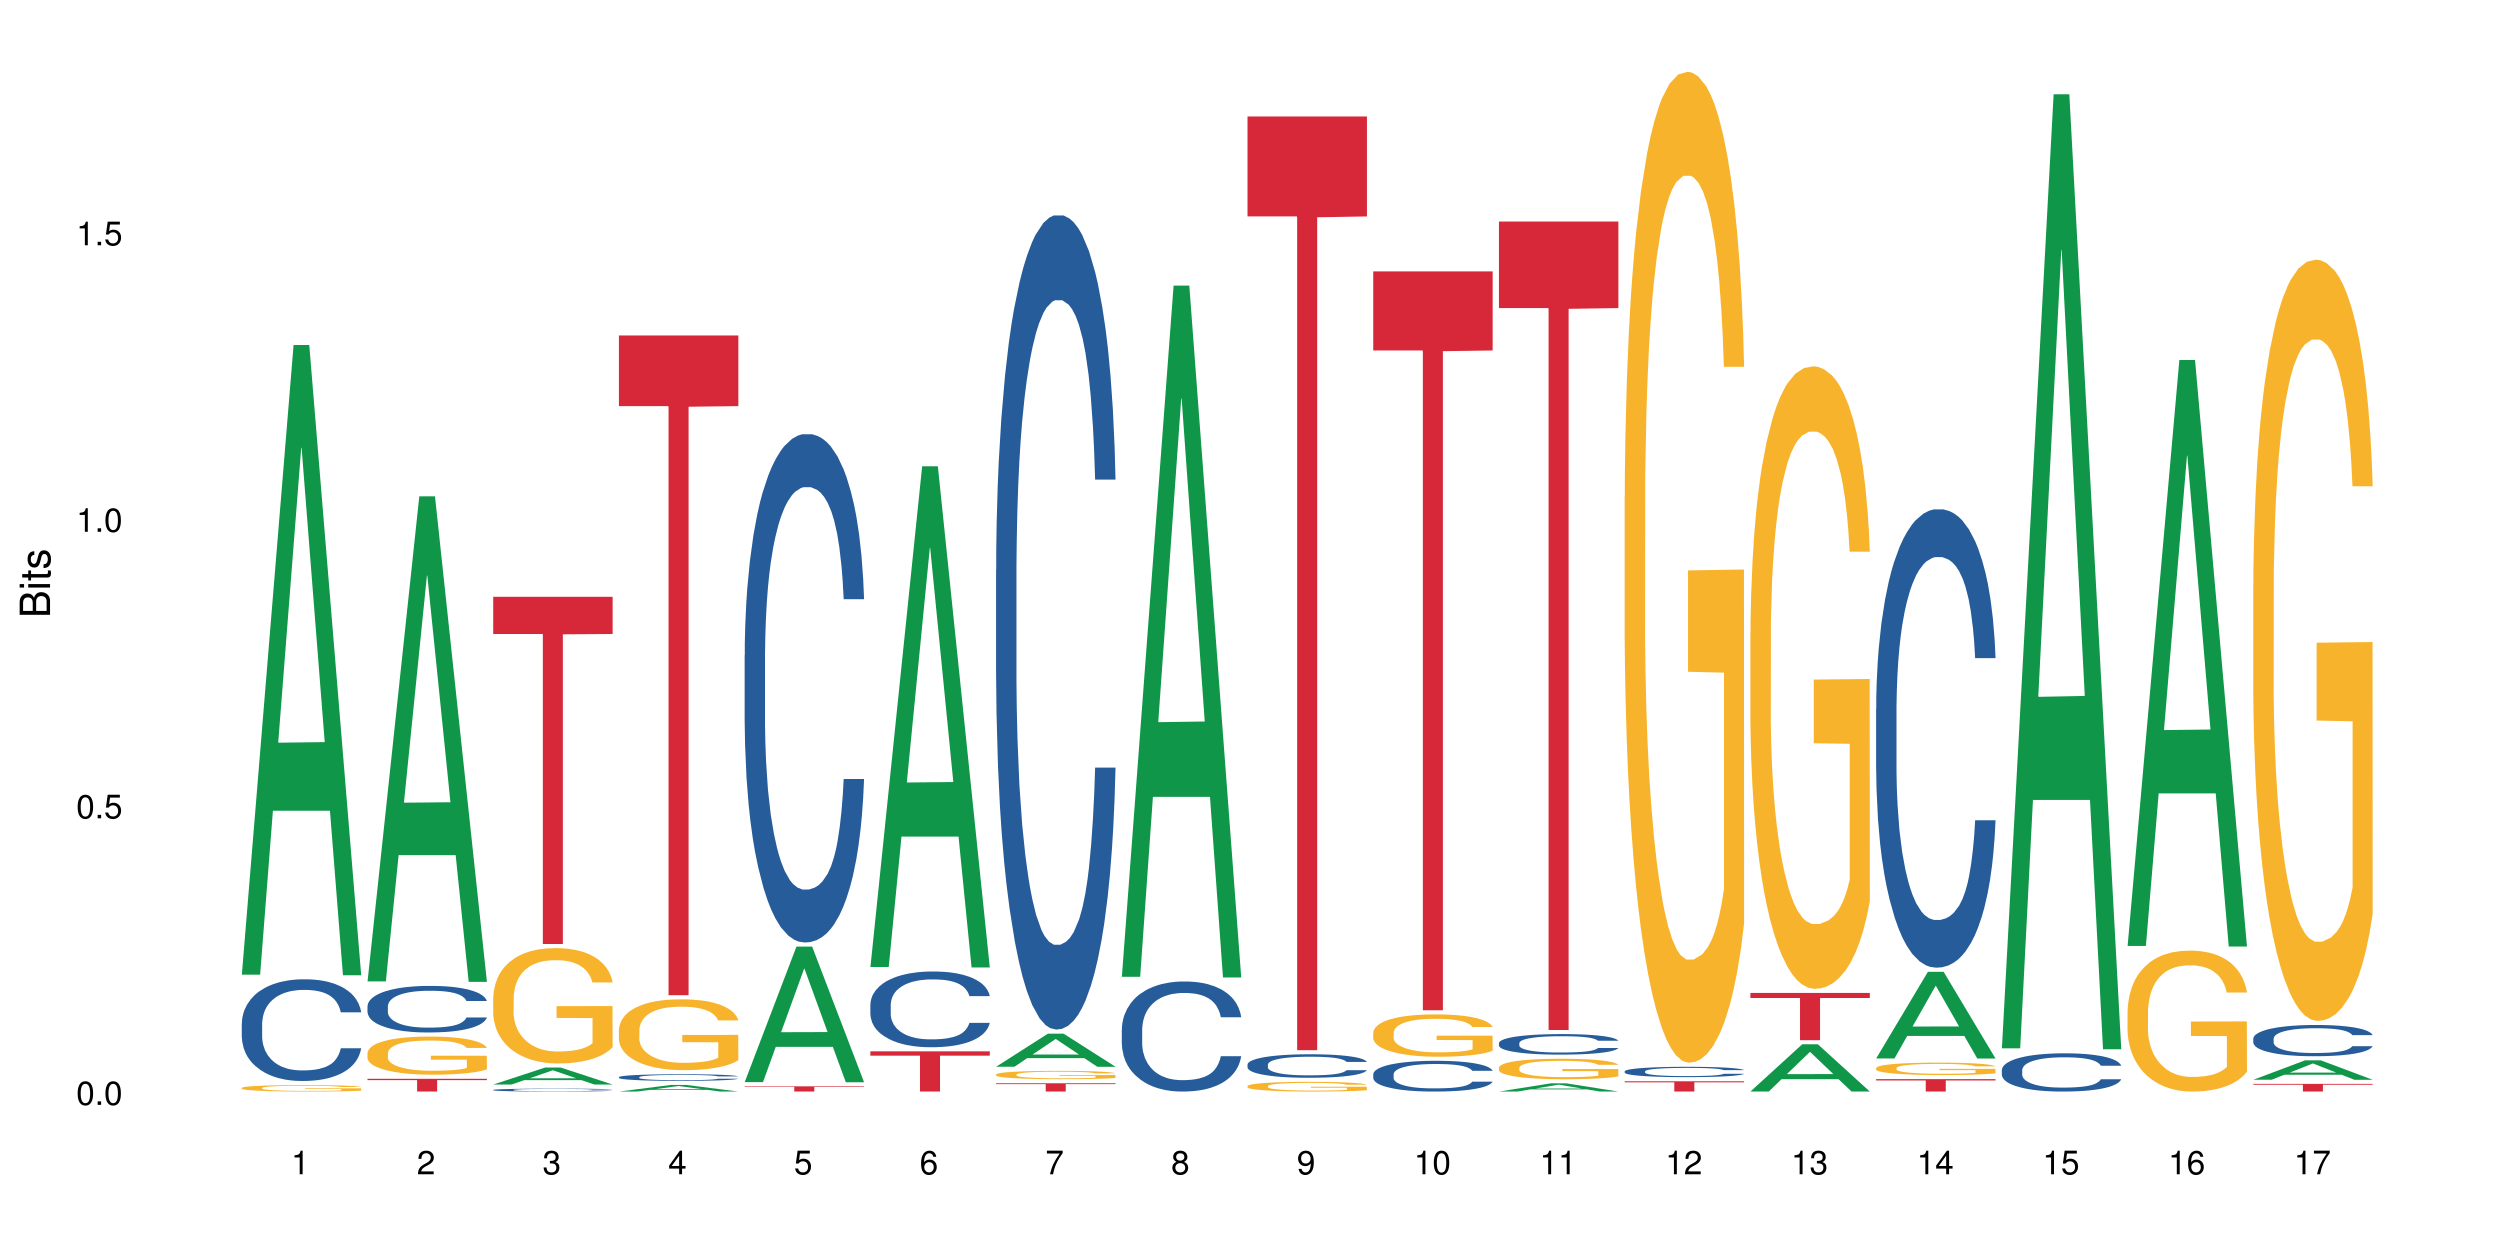 <?xml version="1.0" encoding="UTF-8"?>
<svg xmlns="http://www.w3.org/2000/svg" xmlns:xlink="http://www.w3.org/1999/xlink" width="720pt" height="360pt" viewBox="0 0 720 360" version="1.1">
<defs>
<g>
<symbol overflow="visible" id="glyph0-0">
<path style="stroke:none;" d=""/>
</symbol>
<symbol overflow="visible" id="glyph0-1">
<path style="stroke:none;" d="M 2.641 -6.797 C 2 -6.797 1.422 -6.531 1.078 -6.047 C 0.641 -5.453 0.406 -4.547 0.406 -3.297 C 0.406 -1 1.188 0.219 2.641 0.219 C 4.078 0.219 4.859 -1 4.859 -3.234 C 4.859 -4.562 4.656 -5.438 4.203 -6.047 C 3.844 -6.531 3.281 -6.797 2.641 -6.797 Z M 2.641 -6.047 C 3.547 -6.047 4 -5.125 4 -3.312 C 4 -1.375 3.562 -0.484 2.625 -0.484 C 1.734 -0.484 1.281 -1.422 1.281 -3.281 C 1.281 -5.141 1.734 -6.047 2.641 -6.047 Z M 2.641 -6.047 "/>
</symbol>
<symbol overflow="visible" id="glyph0-2">
<path style="stroke:none;" d="M 1.828 -1 L 0.828 -1 L 0.828 0 L 1.828 0 Z M 1.828 -1 "/>
</symbol>
<symbol overflow="visible" id="glyph0-3">
<path style="stroke:none;" d="M 4.562 -6.797 L 1.062 -6.797 L 0.547 -3.094 L 1.328 -3.094 C 1.719 -3.562 2.047 -3.734 2.578 -3.734 C 3.484 -3.734 4.062 -3.109 4.062 -2.094 C 4.062 -1.125 3.484 -0.531 2.578 -0.531 C 1.828 -0.531 1.375 -0.906 1.188 -1.672 L 0.328 -1.672 C 0.453 -1.109 0.547 -0.844 0.75 -0.594 C 1.125 -0.078 1.828 0.219 2.594 0.219 C 3.969 0.219 4.922 -0.781 4.922 -2.219 C 4.922 -3.562 4.031 -4.484 2.719 -4.484 C 2.25 -4.484 1.859 -4.359 1.469 -4.062 L 1.734 -5.969 L 4.562 -5.969 Z M 4.562 -6.797 "/>
</symbol>
<symbol overflow="visible" id="glyph0-4">
<path style="stroke:none;" d="M 2.484 -4.844 L 2.484 0 L 3.328 0 L 3.328 -6.797 L 2.766 -6.797 C 2.469 -5.75 2.281 -5.609 0.984 -5.453 L 0.984 -4.844 Z M 2.484 -4.844 "/>
</symbol>
<symbol overflow="visible" id="glyph0-5">
<path style="stroke:none;" d="M 4.859 -0.828 L 1.281 -0.828 C 1.359 -1.391 1.672 -1.75 2.5 -2.234 L 3.469 -2.75 C 4.406 -3.266 4.906 -3.969 4.906 -4.812 C 4.906 -5.375 4.672 -5.906 4.266 -6.266 C 3.859 -6.625 3.375 -6.797 2.719 -6.797 C 1.859 -6.797 1.219 -6.5 0.844 -5.922 C 0.609 -5.562 0.5 -5.125 0.484 -4.438 L 1.328 -4.438 C 1.359 -4.906 1.406 -5.188 1.531 -5.406 C 1.75 -5.812 2.188 -6.062 2.703 -6.062 C 3.469 -6.062 4.031 -5.516 4.031 -4.781 C 4.031 -4.25 3.719 -3.797 3.125 -3.438 L 2.234 -2.938 C 0.812 -2.141 0.406 -1.5 0.328 0 L 4.859 0 Z M 4.859 -0.828 "/>
</symbol>
<symbol overflow="visible" id="glyph0-6">
<path style="stroke:none;" d="M 2.125 -3.125 L 2.578 -3.125 C 3.516 -3.125 3.984 -2.703 3.984 -1.891 C 3.984 -1.031 3.469 -0.531 2.578 -0.531 C 1.656 -0.531 1.203 -0.984 1.156 -1.969 L 0.312 -1.969 C 0.344 -1.422 0.438 -1.078 0.609 -0.766 C 0.953 -0.109 1.625 0.219 2.547 0.219 C 3.953 0.219 4.859 -0.609 4.859 -1.906 C 4.859 -2.766 4.516 -3.25 3.703 -3.516 C 4.344 -3.766 4.656 -4.25 4.656 -4.938 C 4.656 -6.109 3.875 -6.797 2.578 -6.797 C 1.203 -6.797 0.484 -6.047 0.453 -4.609 L 1.297 -4.609 C 1.312 -5.016 1.344 -5.25 1.453 -5.453 C 1.641 -5.828 2.062 -6.062 2.594 -6.062 C 3.344 -6.062 3.797 -5.625 3.797 -4.906 C 3.797 -4.422 3.609 -4.141 3.25 -3.984 C 3.016 -3.891 2.719 -3.844 2.125 -3.844 Z M 2.125 -3.125 "/>
</symbol>
<symbol overflow="visible" id="glyph0-7">
<path style="stroke:none;" d="M 3.141 -1.625 L 3.141 0 L 3.984 0 L 3.984 -1.625 L 4.984 -1.625 L 4.984 -2.391 L 3.984 -2.391 L 3.984 -6.797 L 3.359 -6.797 L 0.266 -2.516 L 0.266 -1.625 Z M 3.141 -2.391 L 1 -2.391 L 3.141 -5.359 Z M 3.141 -2.391 "/>
</symbol>
<symbol overflow="visible" id="glyph0-8">
<path style="stroke:none;" d="M 4.781 -5.031 C 4.609 -6.141 3.891 -6.797 2.844 -6.797 C 2.094 -6.797 1.422 -6.438 1.031 -5.828 C 0.609 -5.172 0.406 -4.344 0.406 -3.094 C 0.406 -1.953 0.578 -1.234 0.984 -0.625 C 1.359 -0.078 1.953 0.219 2.703 0.219 C 3.984 0.219 4.922 -0.734 4.922 -2.078 C 4.922 -3.344 4.062 -4.234 2.844 -4.234 C 2.172 -4.234 1.641 -3.969 1.281 -3.469 C 1.281 -5.125 1.828 -6.047 2.797 -6.047 C 3.391 -6.047 3.797 -5.672 3.938 -5.031 Z M 2.734 -3.484 C 3.547 -3.484 4.062 -2.922 4.062 -2 C 4.062 -1.156 3.484 -0.531 2.703 -0.531 C 1.922 -0.531 1.328 -1.188 1.328 -2.047 C 1.328 -2.891 1.906 -3.484 2.734 -3.484 Z M 2.734 -3.484 "/>
</symbol>
<symbol overflow="visible" id="glyph0-9">
<path style="stroke:none;" d="M 4.984 -6.797 L 0.438 -6.797 L 0.438 -5.969 L 4.109 -5.969 C 2.5 -3.656 1.828 -2.234 1.328 0 L 2.219 0 C 2.594 -2.172 3.453 -4.047 4.984 -6.094 Z M 4.984 -6.797 "/>
</symbol>
<symbol overflow="visible" id="glyph0-10">
<path style="stroke:none;" d="M 3.75 -3.578 C 4.453 -4 4.688 -4.344 4.688 -4.984 C 4.688 -6.047 3.844 -6.797 2.641 -6.797 C 1.438 -6.797 0.594 -6.047 0.594 -4.984 C 0.594 -4.359 0.828 -4.016 1.516 -3.578 C 0.734 -3.203 0.359 -2.641 0.359 -1.891 C 0.359 -0.641 1.297 0.219 2.641 0.219 C 3.984 0.219 4.922 -0.641 4.922 -1.875 C 4.922 -2.641 4.531 -3.203 3.75 -3.578 Z M 2.641 -6.047 C 3.359 -6.047 3.812 -5.625 3.812 -4.969 C 3.812 -4.344 3.344 -3.922 2.641 -3.922 C 1.922 -3.922 1.453 -4.344 1.453 -4.984 C 1.453 -5.625 1.922 -6.047 2.641 -6.047 Z M 2.641 -3.203 C 3.484 -3.203 4.062 -2.672 4.062 -1.875 C 4.062 -1.062 3.484 -0.531 2.625 -0.531 C 1.797 -0.531 1.219 -1.078 1.219 -1.875 C 1.219 -2.672 1.797 -3.203 2.641 -3.203 Z M 2.641 -3.203 "/>
</symbol>
<symbol overflow="visible" id="glyph0-11">
<path style="stroke:none;" d="M 0.516 -1.547 C 0.672 -0.438 1.406 0.219 2.438 0.219 C 3.188 0.219 3.859 -0.141 4.266 -0.75 C 4.688 -1.406 4.891 -2.25 4.891 -3.484 C 4.891 -4.625 4.703 -5.359 4.312 -5.953 C 3.938 -6.5 3.344 -6.797 2.594 -6.797 C 1.297 -6.797 0.359 -5.844 0.359 -4.516 C 0.359 -3.25 1.234 -2.344 2.453 -2.344 C 3.094 -2.344 3.562 -2.578 4.016 -3.109 C 4 -1.453 3.469 -0.531 2.5 -0.531 C 1.906 -0.531 1.484 -0.906 1.359 -1.547 Z M 2.578 -6.062 C 3.375 -6.062 3.969 -5.406 3.969 -4.531 C 3.969 -3.688 3.375 -3.094 2.547 -3.094 C 1.734 -3.094 1.234 -3.672 1.234 -4.578 C 1.234 -5.438 1.797 -6.062 2.578 -6.062 Z M 2.578 -6.062 "/>
</symbol>
<symbol overflow="visible" id="glyph1-0">
<path style="stroke:none;" d=""/>
</symbol>
<symbol overflow="visible" id="glyph1-1">
<path style="stroke:none;" d="M 0 -0.953 L 0 -4.891 C 0 -5.719 -0.234 -6.344 -0.734 -6.797 C -1.188 -7.234 -1.812 -7.469 -2.5 -7.469 C -3.547 -7.469 -4.188 -7 -4.625 -5.875 C -4.984 -6.672 -5.641 -7.094 -6.531 -7.094 C -7.156 -7.094 -7.734 -6.859 -8.141 -6.391 C -8.562 -5.938 -8.75 -5.344 -8.75 -4.5 L -8.75 -0.953 Z M -4.984 -2.062 L -7.766 -2.062 L -7.766 -4.219 C -7.766 -4.844 -7.688 -5.203 -7.453 -5.5 C -7.219 -5.812 -6.859 -5.969 -6.375 -5.969 C -5.906 -5.969 -5.531 -5.812 -5.297 -5.5 C -5.062 -5.203 -4.984 -4.844 -4.984 -4.219 Z M -0.984 -2.062 L -4 -2.062 L -4 -4.781 C -4 -5.328 -3.859 -5.688 -3.578 -5.953 C -3.297 -6.219 -2.922 -6.359 -2.484 -6.359 C -2.062 -6.359 -1.688 -6.219 -1.406 -5.953 C -1.109 -5.688 -0.984 -5.328 -0.984 -4.781 Z M -0.984 -2.062 "/>
</symbol>
<symbol overflow="visible" id="glyph1-2">
<path style="stroke:none;" d="M -6.281 -1.797 L -6.281 -0.797 L 0 -0.797 L 0 -1.797 Z M -8.75 -1.797 L -8.75 -0.797 L -7.484 -0.797 L -7.484 -1.797 Z M -8.75 -1.797 "/>
</symbol>
<symbol overflow="visible" id="glyph1-3">
<path style="stroke:none;" d="M -6.281 -3.047 L -6.281 -2.016 L -8.016 -2.016 L -8.016 -1.016 L -6.281 -1.016 L -6.281 -0.172 L -5.469 -0.172 L -5.469 -1.016 L -0.719 -1.016 C -0.078 -1.016 0.281 -1.453 0.281 -2.234 C 0.281 -2.469 0.25 -2.719 0.188 -3.047 L -0.641 -3.047 C -0.609 -2.922 -0.594 -2.766 -0.594 -2.562 C -0.594 -2.141 -0.719 -2.016 -1.156 -2.016 L -5.469 -2.016 L -5.469 -3.047 Z M -6.281 -3.047 "/>
</symbol>
<symbol overflow="visible" id="glyph1-4">
<path style="stroke:none;" d="M -4.531 -5.25 C -5.766 -5.25 -6.469 -4.422 -6.469 -2.969 C -6.469 -1.516 -5.719 -0.562 -4.547 -0.562 C -3.562 -0.562 -3.094 -1.062 -2.734 -2.562 L -2.516 -3.484 C -2.344 -4.188 -2.094 -4.469 -1.625 -4.469 C -1.047 -4.469 -0.641 -3.875 -0.641 -3 C -0.641 -2.453 -0.797 -2 -1.062 -1.75 C -1.25 -1.594 -1.422 -1.531 -1.875 -1.469 L -1.875 -0.406 C -0.422 -0.453 0.281 -1.266 0.281 -2.922 C 0.281 -4.5 -0.5 -5.516 -1.719 -5.516 C -2.656 -5.516 -3.172 -4.984 -3.469 -3.734 L -3.703 -2.766 C -3.891 -1.953 -4.156 -1.609 -4.594 -1.609 C -5.172 -1.609 -5.547 -2.125 -5.547 -2.938 C -5.547 -3.75 -5.203 -4.172 -4.531 -4.203 Z M -4.531 -5.25 "/>
</symbol>
</g>
</defs>
<g id="surface34463">
<rect x="0" y="0" width="720" height="360" style="fill:rgb(100%,100%,100%);fill-opacity:1;stroke:none;"/>
<path style=" stroke:none;fill-rule:nonzero;fill:rgb(6.275%,58.824%,28.235%);fill-opacity:1;" d="M 69.629 280.707 L 69.668 280.535 L 84.551 99.363 L 89.07 99.363 L 104.027 280.875 L 98.77 280.875 L 95.023 233.496 L 78.598 233.496 L 74.922 280.707 L 69.629 280.707 L 80.176 213.895 L 93.516 213.727 L 86.863 129.02 L 86.789 128.848 L 86.719 129.359 L 80.141 213.727 L 80.176 213.895 Z M 69.629 280.707 "/>
<path style=" stroke:none;fill-rule:nonzero;fill:rgb(14.51%,36.078%,60%);fill-opacity:1;" d="M 69.629 294.793 L 69.672 294.766 L 69.672 294.121 L 69.797 293.105 L 70.09 291.82 L 70.383 290.938 L 71.141 289.359 L 72.188 287.836 L 73.277 286.656 L 74.074 285.961 L 74.789 285.426 L 76.426 284.438 L 77.473 283.93 L 78.605 283.473 L 79.992 283.02 L 80.996 282.754 L 83.262 282.324 L 84.941 282.137 L 86.242 282.055 L 89.051 282.055 L 90.73 282.164 L 91.945 282.297 L 93.289 282.512 L 94.422 282.754 L 96.391 283.34 L 98.152 284.09 L 98.949 284.52 L 100.207 285.348 L 101.172 286.148 L 101.844 286.844 L 102.602 287.836 L 103.27 289.039 L 103.773 290.402 L 104.027 291.555 L 98.152 291.555 L 97.859 290.484 L 97.523 289.656 L 96.895 288.559 L 96.266 287.781 L 95.387 287.008 L 94.586 286.496 L 93.496 285.988 L 92.531 285.668 L 91.527 285.426 L 90.562 285.266 L 88.715 285.105 L 86.574 285.105 L 85.777 285.16 L 84.145 285.375 L 83.262 285.562 L 82.004 285.938 L 81.121 286.285 L 80.074 286.82 L 79.359 287.273 L 78.48 287.969 L 77.852 288.586 L 77.137 289.469 L 76.719 290.137 L 76.34 290.887 L 76.004 291.77 L 75.754 292.703 L 75.586 293.695 L 75.5 294.656 L 75.5 298.805 L 75.586 299.77 L 75.797 300.891 L 76.34 302.523 L 77.137 303.941 L 78.062 305.066 L 78.941 305.867 L 79.445 306.242 L 80.117 306.672 L 81.164 307.207 L 82.676 307.742 L 83.555 307.953 L 84.898 308.168 L 86.281 308.277 L 88.129 308.277 L 89.766 308.168 L 90.855 308.035 L 91.988 307.82 L 93.539 307.367 L 94.504 306.938 L 95.344 306.43 L 95.973 305.922 L 96.391 305.492 L 97.02 304.664 L 97.523 303.754 L 97.902 302.816 L 98.152 301.906 L 104.027 301.906 L 103.773 302.977 L 103.398 304.023 L 103.02 304.797 L 102.434 305.734 L 101.762 306.562 L 100.797 307.5 L 100 308.113 L 98.949 308.785 L 97.984 309.293 L 96.938 309.746 L 95.387 310.281 L 94.379 310.551 L 93.289 310.789 L 91.988 311.004 L 90.352 311.191 L 88.59 311.301 L 86.953 311.324 L 85.191 311.273 L 83.891 311.164 L 82.172 310.926 L 80.031 310.441 L 78.48 309.934 L 77.266 309.426 L 76.215 308.891 L 75.039 308.168 L 73.531 306.992 L 72.609 306.082 L 71.977 305.332 L 71.266 304.289 L 70.762 303.352 L 70.176 301.855 L 69.754 299.957 L 69.629 298.484 Z M 69.629 294.793 "/>
<path style=" stroke:none;fill-rule:nonzero;fill:rgb(96.863%,70.196%,16.863%);fill-opacity:1;" d="M 69.629 313.305 L 69.672 313.301 L 69.672 313.27 L 69.84 313.191 L 70.258 313.086 L 70.805 313 L 71.391 312.93 L 71.77 312.895 L 72.398 312.844 L 72.941 312.809 L 74.328 312.73 L 76.09 312.66 L 77.055 312.629 L 78.145 312.598 L 79.695 312.566 L 80.41 312.555 L 82.59 312.527 L 85.066 312.512 L 87.793 312.504 L 89.051 312.508 L 90.77 312.516 L 93.121 312.531 L 94.461 312.551 L 95.512 312.566 L 96.602 312.59 L 97.945 312.621 L 99.203 312.664 L 100.207 312.703 L 101.215 312.754 L 102.055 312.809 L 102.766 312.871 L 103.398 312.941 L 103.773 313 L 104.027 313.062 L 98.195 313.062 L 97.859 313 L 97.48 312.953 L 96.852 312.898 L 96.223 312.859 L 95.594 312.824 L 94.422 312.781 L 93.414 312.754 L 92.156 312.73 L 90.938 312.715 L 89.555 312.703 L 86.492 312.703 L 84.48 312.715 L 83.305 312.727 L 82.465 312.742 L 81.289 312.766 L 80.578 312.785 L 80.156 312.801 L 78.898 312.852 L 78.062 312.902 L 77.598 312.934 L 77.012 312.984 L 76.594 313.031 L 76.133 313.098 L 75.879 313.148 L 75.543 313.266 L 75.5 313.57 L 75.629 313.637 L 75.879 313.707 L 76.215 313.77 L 76.719 313.832 L 77.223 313.883 L 78.102 313.949 L 78.859 313.992 L 79.445 314.02 L 80.578 314.066 L 81.039 314.082 L 82.129 314.113 L 83.262 314.137 L 84.645 314.156 L 85.695 314.168 L 87.371 314.176 L 89.512 314.176 L 92.027 314.168 L 93.625 314.152 L 94.715 314.141 L 95.426 314.129 L 96.309 314.109 L 96.938 314.09 L 97.523 314.074 L 98.238 314.043 L 98.238 313.637 L 87.875 313.633 L 87.875 313.445 L 103.984 313.441 L 104.027 314.109 L 103.145 314.156 L 102.055 314.199 L 101.004 314.234 L 99.914 314.262 L 98.363 314.293 L 97.105 314.312 L 95.176 314.34 L 93.414 314.355 L 91.566 314.363 L 89.934 314.367 L 88.004 314.371 L 86.281 314.367 L 84.438 314.355 L 82.969 314.344 L 81.625 314.328 L 80.285 314.305 L 78.605 314.27 L 77.516 314.238 L 76.383 314.203 L 75.25 314.16 L 74.242 314.113 L 73.574 314.078 L 72.902 314.039 L 72.188 313.988 L 71.516 313.93 L 71.012 313.875 L 70.551 313.816 L 70.215 313.762 L 69.883 313.684 L 69.715 313.621 L 69.629 313.57 Z M 69.629 313.305 "/>
<path style=" stroke:none;fill-rule:nonzero;fill:rgb(6.275%,58.824%,28.235%);fill-opacity:1;" d="M 105.836 282.637 L 105.871 282.504 L 120.758 142.949 L 125.277 142.949 L 140.234 282.77 L 134.977 282.77 L 131.23 246.27 L 114.805 246.27 L 111.129 282.637 L 105.836 282.637 L 116.383 231.172 L 129.723 231.043 L 123.07 165.793 L 122.996 165.66 L 122.926 166.055 L 116.348 231.043 L 116.383 231.172 Z M 105.836 282.637 "/>
<path style=" stroke:none;fill-rule:nonzero;fill:rgb(14.51%,36.078%,60%);fill-opacity:1;" d="M 105.836 289.781 L 105.879 289.77 L 105.879 289.473 L 106.004 289.008 L 106.297 288.422 L 106.59 288.016 L 107.348 287.293 L 108.395 286.594 L 109.484 286.055 L 110.281 285.738 L 110.996 285.492 L 112.633 285.039 L 113.68 284.805 L 114.812 284.598 L 116.195 284.387 L 117.203 284.266 L 119.469 284.07 L 121.148 283.984 L 122.449 283.945 L 125.258 283.945 L 126.938 283.996 L 128.152 284.059 L 129.496 284.156 L 130.629 284.266 L 132.598 284.535 L 134.359 284.879 L 135.156 285.074 L 136.414 285.453 L 137.379 285.82 L 138.051 286.141 L 138.809 286.594 L 139.477 287.145 L 139.98 287.77 L 140.234 288.297 L 134.359 288.297 L 134.066 287.809 L 133.73 287.426 L 133.102 286.926 L 132.473 286.57 L 131.59 286.215 L 130.793 285.98 L 129.703 285.75 L 128.738 285.602 L 127.734 285.492 L 126.77 285.418 L 124.922 285.344 L 122.781 285.344 L 121.984 285.367 L 120.352 285.469 L 119.469 285.551 L 118.211 285.723 L 117.328 285.883 L 116.281 286.129 L 115.566 286.336 L 114.688 286.656 L 114.059 286.938 L 113.344 287.34 L 112.926 287.648 L 112.547 287.992 L 112.211 288.395 L 111.961 288.824 L 111.793 289.277 L 111.707 289.719 L 111.707 291.617 L 111.793 292.059 L 112.004 292.574 L 112.547 293.32 L 113.344 293.973 L 114.27 294.484 L 115.148 294.855 L 115.652 295.023 L 116.324 295.223 L 117.371 295.465 L 118.883 295.711 L 119.762 295.809 L 121.105 295.906 L 122.488 295.957 L 124.336 295.957 L 125.973 295.906 L 127.062 295.848 L 128.195 295.75 L 129.746 295.539 L 130.711 295.344 L 131.551 295.109 L 132.18 294.879 L 132.598 294.684 L 133.227 294.301 L 133.73 293.887 L 134.109 293.457 L 134.359 293.039 L 140.234 293.039 L 139.98 293.531 L 139.605 294.008 L 139.227 294.363 L 138.641 294.793 L 137.969 295.172 L 137.004 295.602 L 136.207 295.883 L 135.156 296.191 L 134.191 296.422 L 133.145 296.629 L 131.59 296.875 L 130.586 297 L 129.496 297.109 L 128.195 297.207 L 126.559 297.293 L 124.797 297.34 L 123.16 297.355 L 121.398 297.328 L 120.098 297.281 L 118.379 297.168 L 116.238 296.949 L 114.688 296.715 L 113.469 296.484 L 112.422 296.238 L 111.246 295.906 L 109.738 295.367 L 108.816 294.953 L 108.184 294.609 L 107.473 294.129 L 106.969 293.703 L 106.383 293.016 L 105.961 292.145 L 105.836 291.473 Z M 105.836 289.781 "/>
<path style=" stroke:none;fill-rule:nonzero;fill:rgb(96.863%,70.196%,16.863%);fill-opacity:1;" d="M 105.836 303.234 L 105.879 303.223 L 105.879 303.023 L 106.047 302.574 L 106.465 301.949 L 107.012 301.441 L 107.598 301.039 L 107.977 300.828 L 108.605 300.527 L 109.148 300.309 L 110.535 299.855 L 112.297 299.434 L 113.262 299.254 L 114.352 299.086 L 115.902 298.895 L 116.617 298.824 L 118.797 298.664 L 121.273 298.562 L 124 298.535 L 125.258 298.543 L 126.977 298.582 L 129.328 298.695 L 130.668 298.793 L 131.719 298.895 L 132.809 299.023 L 134.152 299.227 L 135.41 299.465 L 136.414 299.707 L 137.422 300.008 L 138.262 300.328 L 138.973 300.68 L 139.605 301.098 L 139.98 301.449 L 140.234 301.801 L 134.402 301.801 L 134.066 301.449 L 133.688 301.18 L 133.059 300.848 L 132.43 300.609 L 131.801 300.418 L 130.629 300.156 L 129.621 299.996 L 128.363 299.855 L 127.145 299.766 L 125.762 299.707 L 124.922 299.688 L 122.699 299.688 L 120.688 299.758 L 119.512 299.836 L 118.672 299.918 L 117.496 300.066 L 116.785 300.188 L 116.363 300.266 L 115.105 300.578 L 114.27 300.859 L 113.805 301.051 L 113.219 301.352 L 112.801 301.621 L 112.34 302.02 L 112.086 302.32 L 111.75 303.004 L 111.707 304.809 L 111.836 305.188 L 112.086 305.598 L 112.422 305.961 L 112.926 306.34 L 113.43 306.633 L 114.309 307.023 L 115.066 307.285 L 115.652 307.453 L 116.785 307.723 L 117.246 307.816 L 118.336 307.996 L 119.469 308.137 L 120.852 308.254 L 121.902 308.316 L 123.578 308.367 L 125.719 308.367 L 128.234 308.305 L 129.828 308.227 L 130.922 308.145 L 131.633 308.074 L 132.516 307.965 L 133.145 307.863 L 133.73 307.754 L 134.445 307.586 L 134.445 305.188 L 124.082 305.18 L 124.082 304.055 L 140.191 304.047 L 140.234 307.965 L 139.352 308.234 L 138.262 308.496 L 137.211 308.695 L 136.121 308.867 L 134.57 309.059 L 133.312 309.18 L 131.383 309.316 L 129.621 309.41 L 127.773 309.469 L 126.137 309.5 L 124.211 309.508 L 122.488 309.488 L 120.645 309.43 L 119.176 309.348 L 117.832 309.25 L 116.492 309.117 L 114.812 308.906 L 113.723 308.738 L 112.59 308.527 L 111.457 308.277 L 110.449 308.004 L 109.781 307.793 L 109.109 307.555 L 108.395 307.254 L 107.723 306.914 L 107.219 306.602 L 106.758 306.25 L 106.422 305.922 L 106.09 305.469 L 105.922 305.109 L 105.836 304.797 Z M 105.836 303.234 "/>
<path style=" stroke:none;fill-rule:nonzero;fill:rgb(83.922%,15.686%,22.353%);fill-opacity:1;" d="M 105.836 310.688 L 140.234 310.688 L 140.234 311.082 L 125.898 311.086 L 125.898 314.371 L 120.129 314.371 L 120.129 311.09 L 120.047 311.082 L 105.836 311.082 Z M 105.836 310.688 "/>
<path style=" stroke:none;fill-rule:nonzero;fill:rgb(6.275%,58.824%,28.235%);fill-opacity:1;" d="M 142.043 312.344 L 142.078 312.34 L 156.965 307.457 L 161.484 307.457 L 176.441 312.348 L 171.184 312.348 L 167.438 311.07 L 151.012 311.07 L 147.336 312.344 L 142.043 312.344 L 152.59 310.543 L 165.93 310.539 L 159.277 308.254 L 159.203 308.25 L 159.133 308.266 L 152.555 310.539 L 152.59 310.543 Z M 142.043 312.344 "/>
<path style=" stroke:none;fill-rule:nonzero;fill:rgb(14.51%,36.078%,60%);fill-opacity:1;" d="M 142.043 313.895 L 142.086 313.895 L 142.086 313.875 L 142.211 313.844 L 142.504 313.809 L 142.797 313.781 L 143.555 313.738 L 144.602 313.695 L 145.691 313.66 L 146.488 313.641 L 147.203 313.625 L 148.84 313.594 L 149.887 313.582 L 151.02 313.566 L 152.402 313.555 L 153.41 313.547 L 155.676 313.535 L 157.355 313.527 L 161.465 313.527 L 163.145 313.531 L 164.359 313.535 L 165.703 313.539 L 166.832 313.547 L 168.805 313.562 L 170.566 313.586 L 171.363 313.598 L 172.621 313.621 L 173.586 313.645 L 174.258 313.664 L 175.012 313.695 L 175.684 313.727 L 176.188 313.766 L 176.441 313.801 L 170.566 313.801 L 170.273 313.77 L 169.938 313.746 L 169.309 313.715 L 168.68 313.691 L 167.797 313.668 L 167 313.656 L 165.91 313.641 L 164.945 313.633 L 163.941 313.625 L 162.977 313.621 L 161.129 313.613 L 158.988 313.613 L 158.191 313.617 L 156.559 313.621 L 155.676 313.629 L 154.418 313.637 L 153.535 313.648 L 152.488 313.664 L 151.773 313.676 L 150.895 313.695 L 150.266 313.715 L 149.551 313.742 L 149.133 313.758 L 148.754 313.781 L 148.418 313.809 L 148.168 313.832 L 148 313.863 L 147.914 313.891 L 147.914 314.008 L 148 314.039 L 148.211 314.07 L 148.754 314.117 L 149.551 314.156 L 150.473 314.191 L 151.355 314.215 L 151.859 314.223 L 152.531 314.238 L 153.578 314.25 L 155.09 314.266 L 155.969 314.273 L 157.312 314.281 L 162.18 314.281 L 163.27 314.277 L 164.402 314.27 L 165.953 314.258 L 166.918 314.246 L 167.758 314.23 L 168.387 314.215 L 168.805 314.203 L 169.434 314.18 L 169.938 314.152 L 170.316 314.125 L 170.566 314.098 L 176.441 314.098 L 176.188 314.129 L 175.812 314.16 L 175.434 314.184 L 174.848 314.211 L 174.176 314.234 L 173.211 314.262 L 172.414 314.277 L 171.363 314.297 L 170.398 314.312 L 169.352 314.324 L 167.797 314.34 L 166.793 314.348 L 165.703 314.355 L 164.402 314.363 L 162.766 314.367 L 161.004 314.371 L 159.367 314.371 L 157.605 314.367 L 156.305 314.367 L 154.586 314.359 L 152.445 314.344 L 150.895 314.332 L 149.676 314.316 L 148.629 314.301 L 147.453 314.281 L 145.945 314.246 L 145.02 314.219 L 144.391 314.199 L 143.68 314.168 L 143.176 314.141 L 142.59 314.098 L 142.168 314.043 L 142.043 314 Z M 142.043 313.895 "/>
<path style=" stroke:none;fill-rule:nonzero;fill:rgb(96.863%,70.196%,16.863%);fill-opacity:1;" d="M 142.043 287.285 L 142.086 287.254 L 142.086 286.648 L 142.254 285.285 L 142.672 283.402 L 143.219 281.855 L 143.805 280.641 L 144.184 280.004 L 144.812 279.094 L 145.355 278.426 L 146.742 277.062 L 148.504 275.789 L 149.469 275.242 L 150.559 274.727 L 152.109 274.148 L 152.824 273.938 L 155.004 273.453 L 157.48 273.148 L 160.207 273.059 L 161.465 273.09 L 163.184 273.211 L 165.535 273.543 L 166.875 273.848 L 167.926 274.148 L 169.016 274.543 L 170.359 275.152 L 171.617 275.879 L 172.621 276.605 L 173.629 277.516 L 174.469 278.488 L 175.18 279.551 L 175.812 280.824 L 176.188 281.887 L 176.441 282.949 L 170.609 282.949 L 170.273 281.887 L 169.895 281.066 L 169.266 280.066 L 168.637 279.336 L 168.008 278.762 L 166.832 277.973 L 165.828 277.488 L 164.57 277.062 L 163.352 276.789 L 161.969 276.605 L 161.129 276.547 L 158.906 276.547 L 156.891 276.758 L 155.719 277 L 154.879 277.246 L 153.703 277.699 L 152.992 278.062 L 152.57 278.305 L 151.312 279.246 L 150.473 280.098 L 150.012 280.672 L 149.426 281.582 L 149.008 282.402 L 148.547 283.613 L 148.293 284.523 L 147.957 286.59 L 147.914 292.047 L 148.043 293.203 L 148.293 294.445 L 148.629 295.539 L 149.133 296.691 L 149.637 297.57 L 150.516 298.754 L 151.273 299.543 L 151.859 300.059 L 152.992 300.875 L 153.453 301.148 L 154.543 301.695 L 155.676 302.121 L 157.059 302.484 L 158.109 302.668 L 159.785 302.82 L 161.926 302.82 L 164.441 302.637 L 166.035 302.395 L 167.129 302.152 L 167.84 301.938 L 168.723 301.605 L 169.352 301.301 L 169.938 300.969 L 170.652 300.453 L 170.652 293.203 L 160.289 293.172 L 160.289 289.773 L 176.398 289.742 L 176.441 301.605 L 175.559 302.426 L 174.469 303.211 L 173.418 303.82 L 172.328 304.336 L 170.777 304.91 L 169.52 305.277 L 167.59 305.699 L 165.828 305.973 L 163.98 306.156 L 162.344 306.246 L 160.418 306.277 L 158.695 306.215 L 156.852 306.035 L 155.383 305.793 L 154.039 305.488 L 152.699 305.094 L 151.02 304.457 L 149.93 303.941 L 148.797 303.305 L 147.664 302.547 L 146.656 301.727 L 145.984 301.09 L 145.316 300.359 L 144.602 299.449 L 143.93 298.418 L 143.426 297.48 L 142.965 296.418 L 142.629 295.418 L 142.293 294.051 L 142.129 292.957 L 142.043 292.02 Z M 142.043 287.285 "/>
<path style=" stroke:none;fill-rule:nonzero;fill:rgb(83.922%,15.686%,22.353%);fill-opacity:1;" d="M 142.043 171.887 L 176.441 171.887 L 176.441 182.59 L 162.105 182.684 L 162.105 271.879 L 156.336 271.879 L 156.336 182.777 L 156.254 182.59 L 142.043 182.59 Z M 142.043 171.887 "/>
<path style=" stroke:none;fill-rule:nonzero;fill:rgb(6.275%,58.824%,28.235%);fill-opacity:1;" d="M 178.25 314.367 L 178.285 314.367 L 193.172 312.465 L 197.691 312.465 L 212.648 314.371 L 207.391 314.371 L 203.645 313.875 L 187.219 313.875 L 183.543 314.367 L 178.25 314.367 L 188.797 313.668 L 202.137 313.668 L 195.484 312.777 L 195.41 312.777 L 195.34 312.781 L 188.762 313.668 L 188.797 313.668 Z M 178.25 314.367 "/>
<path style=" stroke:none;fill-rule:nonzero;fill:rgb(14.51%,36.078%,60%);fill-opacity:1;" d="M 178.25 310.211 L 178.293 310.211 L 178.293 310.168 L 178.418 310.102 L 178.711 310.02 L 179.004 309.961 L 179.762 309.859 L 180.809 309.758 L 181.898 309.684 L 182.695 309.637 L 183.41 309.602 L 185.047 309.539 L 186.094 309.504 L 187.227 309.477 L 188.609 309.445 L 189.617 309.43 L 191.883 309.402 L 193.562 309.387 L 194.859 309.383 L 197.672 309.383 L 199.348 309.391 L 200.566 309.398 L 201.91 309.414 L 203.039 309.43 L 205.012 309.465 L 206.773 309.516 L 207.57 309.543 L 208.828 309.598 L 209.793 309.648 L 210.465 309.695 L 211.219 309.758 L 211.891 309.836 L 212.395 309.926 L 212.648 310 L 206.773 310 L 206.48 309.93 L 206.145 309.879 L 205.516 309.805 L 204.887 309.754 L 204.004 309.707 L 203.207 309.672 L 202.117 309.641 L 201.152 309.617 L 200.148 309.602 L 199.184 309.594 L 197.336 309.582 L 195.195 309.582 L 194.398 309.586 L 192.766 309.598 L 191.883 309.609 L 190.625 309.637 L 189.742 309.656 L 188.695 309.691 L 187.98 309.723 L 187.102 309.77 L 186.473 309.809 L 185.758 309.867 L 185.34 309.91 L 184.961 309.957 L 184.625 310.016 L 184.375 310.074 L 184.207 310.141 L 184.121 310.203 L 184.121 310.473 L 184.207 310.535 L 184.418 310.609 L 184.961 310.715 L 185.758 310.809 L 186.68 310.879 L 187.562 310.934 L 188.066 310.957 L 188.738 310.984 L 189.785 311.02 L 191.297 311.055 L 192.176 311.066 L 193.52 311.082 L 194.902 311.09 L 196.75 311.09 L 198.387 311.082 L 199.477 311.074 L 200.609 311.059 L 202.16 311.031 L 203.125 311 L 203.965 310.969 L 204.594 310.938 L 205.012 310.906 L 205.641 310.855 L 206.145 310.793 L 206.523 310.734 L 206.773 310.676 L 212.648 310.676 L 212.395 310.746 L 212.016 310.812 L 211.641 310.863 L 211.055 310.922 L 210.383 310.977 L 209.418 311.039 L 208.621 311.078 L 207.57 311.121 L 206.605 311.156 L 205.559 311.184 L 204.004 311.219 L 203 311.238 L 201.91 311.254 L 200.609 311.266 L 198.973 311.277 L 197.211 311.285 L 195.574 311.289 L 193.812 311.285 L 192.512 311.277 L 190.793 311.262 L 188.652 311.23 L 187.102 311.195 L 185.883 311.164 L 184.836 311.129 L 183.66 311.082 L 182.152 311.004 L 181.227 310.945 L 180.598 310.898 L 179.887 310.828 L 179.383 310.77 L 178.797 310.672 L 178.375 310.547 L 178.25 310.453 Z M 178.25 310.211 "/>
<path style=" stroke:none;fill-rule:nonzero;fill:rgb(96.863%,70.196%,16.863%);fill-opacity:1;" d="M 178.25 296.539 L 178.293 296.52 L 178.293 296.148 L 178.461 295.309 L 178.879 294.152 L 179.426 293.203 L 180.012 292.457 L 180.391 292.066 L 181.02 291.508 L 181.562 291.098 L 182.949 290.258 L 184.711 289.477 L 185.676 289.141 L 186.766 288.824 L 188.316 288.469 L 189.031 288.34 L 191.211 288.039 L 193.688 287.855 L 196.414 287.797 L 197.672 287.816 L 199.391 287.891 L 201.742 288.098 L 203.082 288.285 L 204.133 288.469 L 205.223 288.711 L 206.562 289.086 L 207.824 289.531 L 208.828 289.98 L 209.836 290.539 L 210.676 291.133 L 211.387 291.785 L 212.016 292.57 L 212.395 293.223 L 212.648 293.875 L 206.816 293.875 L 206.48 293.223 L 206.102 292.719 L 205.473 292.102 L 204.844 291.656 L 204.215 291.301 L 203.039 290.816 L 202.035 290.52 L 200.777 290.258 L 199.559 290.09 L 198.176 289.98 L 197.336 289.941 L 195.113 289.941 L 193.098 290.07 L 191.926 290.223 L 191.086 290.371 L 189.91 290.648 L 189.199 290.875 L 188.777 291.023 L 187.52 291.602 L 186.68 292.121 L 186.219 292.477 L 185.633 293.035 L 185.215 293.539 L 184.754 294.285 L 184.5 294.844 L 184.164 296.109 L 184.121 299.465 L 184.25 300.172 L 184.5 300.938 L 184.836 301.605 L 185.34 302.316 L 185.844 302.855 L 186.723 303.582 L 187.48 304.066 L 188.066 304.383 L 189.199 304.887 L 189.66 305.055 L 190.75 305.391 L 191.883 305.652 L 193.266 305.875 L 194.316 305.984 L 195.992 306.078 L 198.133 306.078 L 200.648 305.969 L 202.242 305.82 L 203.336 305.668 L 204.047 305.539 L 204.93 305.332 L 205.559 305.148 L 206.145 304.941 L 206.859 304.625 L 206.859 300.172 L 196.496 300.152 L 196.496 298.066 L 212.605 298.047 L 212.648 305.332 L 211.766 305.836 L 210.676 306.32 L 209.625 306.695 L 208.535 307.012 L 206.984 307.363 L 205.727 307.59 L 203.797 307.852 L 202.035 308.016 L 200.188 308.129 L 198.551 308.184 L 196.621 308.203 L 194.902 308.168 L 193.059 308.055 L 191.59 307.906 L 190.246 307.719 L 188.906 307.477 L 187.227 307.086 L 186.137 306.77 L 185.004 306.379 L 183.871 305.91 L 182.863 305.41 L 182.191 305.016 L 181.523 304.57 L 180.809 304.012 L 180.137 303.379 L 179.633 302.801 L 179.172 302.148 L 178.836 301.531 L 178.5 300.695 L 178.336 300.023 L 178.25 299.445 Z M 178.25 296.539 "/>
<path style=" stroke:none;fill-rule:nonzero;fill:rgb(83.922%,15.686%,22.353%);fill-opacity:1;" d="M 178.25 96.621 L 212.648 96.621 L 212.648 116.961 L 198.312 117.137 L 198.312 286.621 L 192.543 286.621 L 192.543 117.316 L 192.461 116.961 L 178.25 116.961 Z M 178.25 96.621 "/>
<path style=" stroke:none;fill-rule:nonzero;fill:rgb(6.275%,58.824%,28.235%);fill-opacity:1;" d="M 214.457 311.652 L 214.492 311.613 L 229.379 272.621 L 233.898 272.621 L 248.855 311.688 L 243.598 311.688 L 239.852 301.492 L 223.422 301.492 L 219.75 311.652 L 214.457 311.652 L 225.004 297.273 L 238.344 297.234 L 231.691 279.004 L 231.617 278.969 L 231.547 279.078 L 224.969 297.234 L 225.004 297.273 Z M 214.457 311.652 "/>
<path style=" stroke:none;fill-rule:nonzero;fill:rgb(14.51%,36.078%,60%);fill-opacity:1;" d="M 214.457 188.75 L 214.5 188.617 L 214.5 185.406 L 214.625 180.32 L 214.918 173.898 L 215.211 169.484 L 215.969 161.59 L 217.016 153.961 L 218.105 148.074 L 218.902 144.594 L 219.617 141.918 L 221.254 136.969 L 222.301 134.426 L 223.434 132.152 L 224.816 129.879 L 225.824 128.539 L 228.09 126.398 L 229.77 125.461 L 231.066 125.059 L 233.879 125.059 L 235.555 125.594 L 236.773 126.266 L 238.117 127.336 L 239.246 128.539 L 241.219 131.484 L 242.98 135.23 L 243.777 137.371 L 245.035 141.52 L 246 145.531 L 246.672 149.012 L 247.426 153.961 L 248.098 159.984 L 248.602 166.809 L 248.855 172.562 L 242.98 172.562 L 242.688 167.207 L 242.352 163.062 L 241.723 157.574 L 241.094 153.695 L 240.211 149.812 L 239.414 147.273 L 238.324 144.73 L 237.359 143.125 L 236.352 141.918 L 235.391 141.117 L 233.543 140.312 L 231.402 140.312 L 230.605 140.582 L 228.973 141.652 L 228.09 142.59 L 226.832 144.461 L 225.949 146.203 L 224.902 148.879 L 224.188 151.152 L 223.309 154.633 L 222.68 157.707 L 221.965 162.125 L 221.547 165.469 L 221.168 169.215 L 220.832 173.633 L 220.582 178.316 L 220.414 183.266 L 220.328 188.082 L 220.328 208.82 L 220.414 213.641 L 220.625 219.258 L 221.168 227.422 L 221.965 234.512 L 222.887 240.133 L 223.77 244.148 L 224.273 246.02 L 224.945 248.16 L 225.992 250.836 L 227.504 253.512 L 228.383 254.582 L 229.727 255.652 L 231.109 256.188 L 232.957 256.188 L 234.59 255.652 L 235.684 254.984 L 236.816 253.914 L 238.367 251.641 L 239.332 249.5 L 240.172 246.957 L 240.801 244.414 L 241.219 242.273 L 241.848 238.125 L 242.352 233.578 L 242.73 228.895 L 242.98 224.344 L 248.855 224.344 L 248.602 229.695 L 248.223 234.914 L 247.848 238.793 L 247.258 243.477 L 246.59 247.625 L 245.625 252.309 L 244.828 255.387 L 243.777 258.73 L 242.812 261.273 L 241.766 263.547 L 240.211 266.227 L 239.207 267.562 L 238.117 268.766 L 236.816 269.836 L 235.18 270.773 L 233.418 271.309 L 231.781 271.441 L 230.02 271.176 L 228.719 270.641 L 227 269.438 L 224.859 267.027 L 223.309 264.484 L 222.09 261.941 L 221.043 259.266 L 219.867 255.652 L 218.359 249.766 L 217.434 245.219 L 216.805 241.473 L 216.094 236.254 L 215.59 231.57 L 215.004 224.074 L 214.582 214.574 L 214.457 207.215 Z M 214.457 188.75 "/>
<path style=" stroke:none;fill-rule:nonzero;fill:rgb(83.922%,15.686%,22.353%);fill-opacity:1;" d="M 214.457 312.867 L 248.855 312.867 L 248.855 313.027 L 234.52 313.031 L 234.52 314.371 L 228.75 314.371 L 228.75 313.031 L 228.668 313.027 L 214.457 313.027 Z M 214.457 312.867 "/>
<path style=" stroke:none;fill-rule:nonzero;fill:rgb(6.275%,58.824%,28.235%);fill-opacity:1;" d="M 250.664 278.492 L 250.699 278.355 L 265.582 134.277 L 270.105 134.277 L 285.062 278.625 L 279.805 278.625 L 276.059 240.945 L 259.629 240.945 L 255.957 278.492 L 250.664 278.492 L 261.211 225.359 L 274.551 225.223 L 267.898 157.859 L 267.824 157.723 L 267.754 158.129 L 261.176 225.223 L 261.211 225.359 Z M 250.664 278.492 "/>
<path style=" stroke:none;fill-rule:nonzero;fill:rgb(14.51%,36.078%,60%);fill-opacity:1;" d="M 250.664 289.289 L 250.707 289.27 L 250.707 288.793 L 250.832 288.035 L 251.125 287.078 L 251.418 286.422 L 252.176 285.246 L 253.223 284.109 L 254.312 283.234 L 255.109 282.715 L 255.824 282.316 L 257.461 281.578 L 258.508 281.199 L 259.641 280.863 L 261.023 280.523 L 262.031 280.324 L 264.297 280.004 L 265.977 279.867 L 267.273 279.805 L 270.086 279.805 L 271.762 279.887 L 272.98 279.984 L 274.32 280.145 L 275.453 280.324 L 277.426 280.762 L 279.188 281.32 L 279.984 281.641 L 281.242 282.258 L 282.207 282.855 L 282.879 283.371 L 283.633 284.109 L 284.305 285.008 L 284.809 286.023 L 285.062 286.879 L 279.188 286.879 L 278.895 286.082 L 278.559 285.465 L 277.93 284.648 L 277.301 284.07 L 276.418 283.492 L 275.621 283.113 L 274.531 282.734 L 273.566 282.496 L 272.559 282.316 L 271.594 282.195 L 269.75 282.078 L 267.609 282.078 L 266.812 282.117 L 265.18 282.277 L 264.297 282.418 L 263.039 282.695 L 262.156 282.953 L 261.109 283.352 L 260.395 283.691 L 259.516 284.211 L 258.887 284.668 L 258.172 285.324 L 257.754 285.824 L 257.375 286.383 L 257.039 287.039 L 256.789 287.738 L 256.621 288.473 L 256.535 289.191 L 256.535 292.281 L 256.621 292.996 L 256.832 293.832 L 257.375 295.051 L 258.172 296.105 L 259.094 296.941 L 259.977 297.539 L 260.48 297.82 L 261.152 298.137 L 262.199 298.535 L 263.711 298.934 L 264.59 299.094 L 265.934 299.254 L 267.316 299.332 L 269.164 299.332 L 270.797 299.254 L 271.891 299.152 L 273.023 298.996 L 274.574 298.656 L 275.539 298.336 L 276.379 297.957 L 277.008 297.578 L 277.426 297.262 L 278.055 296.645 L 278.559 295.965 L 278.938 295.27 L 279.188 294.59 L 285.062 294.59 L 284.809 295.387 L 284.43 296.164 L 284.055 296.742 L 283.465 297.441 L 282.797 298.059 L 281.832 298.754 L 281.035 299.215 L 279.984 299.711 L 279.02 300.09 L 277.973 300.43 L 276.418 300.828 L 275.414 301.027 L 274.32 301.207 L 273.023 301.367 L 271.387 301.504 L 269.625 301.586 L 267.988 301.605 L 266.227 301.566 L 264.926 301.484 L 263.207 301.305 L 261.066 300.949 L 259.516 300.57 L 258.297 300.191 L 257.25 299.793 L 256.074 299.254 L 254.566 298.375 L 253.641 297.699 L 253.012 297.141 L 252.301 296.363 L 251.797 295.668 L 251.211 294.551 L 250.789 293.137 L 250.664 292.039 Z M 250.664 289.289 "/>
<path style=" stroke:none;fill-rule:nonzero;fill:rgb(83.922%,15.686%,22.353%);fill-opacity:1;" d="M 250.664 302.785 L 285.062 302.785 L 285.062 304.023 L 270.727 304.035 L 270.727 314.371 L 264.957 314.371 L 264.957 304.047 L 264.875 304.023 L 250.664 304.023 Z M 250.664 302.785 "/>
<path style=" stroke:none;fill-rule:nonzero;fill:rgb(6.275%,58.824%,28.235%);fill-opacity:1;" d="M 286.871 307.223 L 286.906 307.211 L 301.789 297.699 L 306.312 297.699 L 321.27 307.23 L 316.012 307.23 L 312.266 304.742 L 295.836 304.742 L 292.164 307.223 L 286.871 307.223 L 297.418 303.711 L 310.758 303.703 L 304.105 299.254 L 304.031 299.246 L 303.961 299.273 L 297.383 303.703 L 297.418 303.711 Z M 286.871 307.223 "/>
<path style=" stroke:none;fill-rule:nonzero;fill:rgb(14.51%,36.078%,60%);fill-opacity:1;" d="M 286.871 164.066 L 286.914 163.852 L 286.914 158.707 L 287.039 150.562 L 287.332 140.277 L 287.625 133.203 L 288.383 120.559 L 289.43 108.344 L 290.52 98.91 L 291.316 93.34 L 292.031 89.055 L 293.668 81.121 L 294.715 77.051 L 295.848 73.406 L 297.23 69.766 L 298.238 67.621 L 300.504 64.191 L 302.184 62.691 L 303.48 62.047 L 306.293 62.047 L 307.969 62.906 L 309.188 63.977 L 310.527 65.691 L 311.66 67.621 L 313.633 72.336 L 315.395 78.336 L 316.191 81.766 L 317.449 88.41 L 318.414 94.84 L 319.086 100.41 L 319.84 108.344 L 320.512 117.988 L 321.016 128.918 L 321.27 138.133 L 315.395 138.133 L 315.102 129.559 L 314.766 122.918 L 314.137 114.129 L 313.508 107.914 L 312.625 101.699 L 311.828 97.625 L 310.738 93.555 L 309.773 90.98 L 308.766 89.055 L 307.801 87.766 L 305.957 86.48 L 303.816 86.48 L 303.02 86.91 L 301.383 88.625 L 300.504 90.125 L 299.246 93.125 L 298.363 95.91 L 297.316 100.199 L 296.602 103.84 L 295.723 109.414 L 295.094 114.344 L 294.379 121.414 L 293.961 126.773 L 293.582 132.773 L 293.246 139.848 L 292.996 147.348 L 292.828 155.277 L 292.742 162.996 L 292.742 196.215 L 292.828 203.93 L 293.039 212.934 L 293.582 226.004 L 294.379 237.363 L 295.301 246.367 L 296.184 252.797 L 296.688 255.797 L 297.359 259.227 L 298.406 263.512 L 299.918 267.801 L 300.797 269.512 L 302.141 271.227 L 303.523 272.086 L 305.371 272.086 L 307.004 271.227 L 308.098 270.156 L 309.23 268.441 L 310.781 264.797 L 311.746 261.371 L 312.586 257.297 L 313.215 253.227 L 313.633 249.797 L 314.262 243.152 L 314.766 235.863 L 315.145 228.363 L 315.395 221.078 L 321.27 221.078 L 321.016 229.648 L 320.637 238.008 L 320.262 244.223 L 319.672 251.727 L 319.004 258.367 L 318.039 265.871 L 317.242 270.801 L 316.191 276.156 L 315.227 280.23 L 314.18 283.875 L 312.625 288.16 L 311.621 290.305 L 310.527 292.23 L 309.23 293.945 L 307.594 295.445 L 305.832 296.305 L 304.195 296.52 L 302.434 296.09 L 301.133 295.234 L 299.414 293.305 L 297.273 289.445 L 295.723 285.375 L 294.504 281.301 L 293.457 277.016 L 292.281 271.227 L 290.773 261.797 L 289.848 254.512 L 289.219 248.512 L 288.508 240.152 L 288.004 232.648 L 287.418 220.648 L 286.996 205.43 L 286.871 193.645 Z M 286.871 164.066 "/>
<path style=" stroke:none;fill-rule:nonzero;fill:rgb(96.863%,70.196%,16.863%);fill-opacity:1;" d="M 286.871 309.434 L 286.914 309.43 L 286.914 309.387 L 287.082 309.289 L 287.5 309.152 L 288.047 309.043 L 288.633 308.957 L 289.012 308.91 L 289.641 308.844 L 290.184 308.797 L 291.57 308.699 L 293.332 308.605 L 294.297 308.566 L 295.387 308.531 L 296.938 308.488 L 297.652 308.473 L 299.832 308.438 L 302.309 308.414 L 305.035 308.41 L 306.293 308.41 L 308.012 308.422 L 310.363 308.445 L 311.703 308.465 L 312.754 308.488 L 313.844 308.516 L 315.184 308.559 L 316.445 308.613 L 317.449 308.664 L 318.457 308.73 L 319.297 308.801 L 320.008 308.875 L 320.637 308.969 L 321.016 309.043 L 321.27 309.121 L 315.438 309.121 L 315.102 309.043 L 314.723 308.984 L 314.094 308.914 L 313.465 308.859 L 312.836 308.82 L 311.66 308.762 L 310.656 308.727 L 309.398 308.699 L 308.18 308.68 L 306.797 308.664 L 305.957 308.66 L 303.734 308.66 L 301.719 308.676 L 300.547 308.691 L 299.707 308.711 L 298.531 308.742 L 297.82 308.77 L 297.398 308.785 L 296.141 308.855 L 295.301 308.914 L 294.84 308.957 L 294.254 309.023 L 293.836 309.082 L 293.371 309.168 L 293.121 309.234 L 292.785 309.383 L 292.742 309.777 L 292.871 309.859 L 293.121 309.949 L 293.457 310.027 L 293.961 310.109 L 294.465 310.172 L 295.344 310.258 L 296.098 310.316 L 296.688 310.352 L 297.82 310.41 L 298.281 310.43 L 299.371 310.469 L 300.504 310.5 L 301.887 310.527 L 302.938 310.539 L 304.613 310.551 L 306.754 310.551 L 309.27 310.539 L 310.863 310.52 L 311.957 310.504 L 312.668 310.488 L 313.551 310.465 L 314.18 310.441 L 314.766 310.418 L 315.48 310.383 L 315.48 309.859 L 305.117 309.855 L 305.117 309.613 L 321.227 309.609 L 321.27 310.465 L 320.387 310.523 L 319.297 310.578 L 318.246 310.625 L 317.156 310.66 L 315.605 310.703 L 314.348 310.727 L 312.418 310.758 L 310.656 310.777 L 308.809 310.793 L 307.172 310.797 L 305.242 310.801 L 303.523 310.797 L 301.68 310.781 L 300.211 310.766 L 298.867 310.742 L 297.527 310.715 L 295.848 310.668 L 294.758 310.633 L 293.625 310.586 L 292.492 310.531 L 291.484 310.473 L 290.812 310.426 L 290.145 310.375 L 289.43 310.309 L 288.758 310.234 L 288.254 310.168 L 287.793 310.09 L 287.457 310.02 L 287.121 309.922 L 286.953 309.84 L 286.871 309.773 Z M 286.871 309.434 "/>
<path style=" stroke:none;fill-rule:nonzero;fill:rgb(83.922%,15.686%,22.353%);fill-opacity:1;" d="M 286.871 311.98 L 321.27 311.98 L 321.27 312.234 L 306.934 312.238 L 306.934 314.371 L 301.164 314.371 L 301.164 312.238 L 301.082 312.234 L 286.871 312.234 Z M 286.871 311.98 "/>
<path style=" stroke:none;fill-rule:nonzero;fill:rgb(6.275%,58.824%,28.235%);fill-opacity:1;" d="M 323.078 281.324 L 323.113 281.137 L 337.996 82.25 L 342.52 82.25 L 357.473 281.512 L 352.219 281.512 L 348.473 229.496 L 332.043 229.496 L 328.371 281.324 L 323.078 281.324 L 333.625 207.98 L 346.965 207.793 L 340.312 114.805 L 340.238 114.617 L 340.164 115.18 L 333.59 207.793 L 333.625 207.98 Z M 323.078 281.324 "/>
<path style=" stroke:none;fill-rule:nonzero;fill:rgb(14.51%,36.078%,60%);fill-opacity:1;" d="M 323.078 296.477 L 323.121 296.445 L 323.121 295.75 L 323.246 294.652 L 323.539 293.262 L 323.832 292.305 L 324.59 290.598 L 325.637 288.945 L 326.727 287.672 L 327.523 286.918 L 328.238 286.34 L 329.875 285.27 L 330.922 284.719 L 332.055 284.227 L 333.438 283.734 L 334.445 283.445 L 336.711 282.98 L 338.387 282.777 L 339.688 282.691 L 342.5 282.691 L 344.176 282.809 L 345.395 282.953 L 346.734 283.184 L 347.867 283.445 L 349.84 284.082 L 351.602 284.891 L 352.398 285.355 L 353.656 286.254 L 354.621 287.121 L 355.293 287.875 L 356.047 288.945 L 356.719 290.25 L 357.223 291.727 L 357.473 292.973 L 351.602 292.973 L 351.309 291.812 L 350.973 290.914 L 350.344 289.727 L 349.715 288.887 L 348.832 288.047 L 348.035 287.496 L 346.945 286.949 L 345.98 286.602 L 344.973 286.34 L 344.008 286.164 L 342.164 285.992 L 340.023 285.992 L 339.227 286.051 L 337.59 286.281 L 336.711 286.484 L 335.453 286.891 L 334.57 287.266 L 333.523 287.844 L 332.809 288.336 L 331.93 289.09 L 331.301 289.758 L 330.586 290.711 L 330.168 291.438 L 329.789 292.246 L 329.453 293.203 L 329.203 294.215 L 329.035 295.289 L 328.949 296.328 L 328.949 300.82 L 329.035 301.859 L 329.246 303.078 L 329.789 304.844 L 330.586 306.379 L 331.508 307.594 L 332.391 308.465 L 332.895 308.867 L 333.566 309.332 L 334.613 309.91 L 336.125 310.492 L 337.004 310.723 L 338.348 310.953 L 339.73 311.07 L 341.578 311.07 L 343.211 310.953 L 344.305 310.809 L 345.438 310.578 L 346.988 310.086 L 347.953 309.621 L 348.793 309.07 L 349.422 308.52 L 349.84 308.059 L 350.469 307.16 L 350.973 306.176 L 351.352 305.164 L 351.602 304.176 L 357.473 304.176 L 357.223 305.336 L 356.844 306.465 L 356.469 307.305 L 355.879 308.32 L 355.211 309.215 L 354.246 310.23 L 353.449 310.895 L 352.398 311.621 L 351.434 312.168 L 350.387 312.664 L 348.832 313.242 L 347.828 313.531 L 346.734 313.793 L 345.438 314.023 L 343.801 314.227 L 342.039 314.34 L 340.402 314.371 L 338.641 314.312 L 337.34 314.195 L 335.621 313.938 L 333.48 313.414 L 331.93 312.863 L 330.711 312.316 L 329.664 311.734 L 328.488 310.953 L 326.98 309.68 L 326.055 308.695 L 325.426 307.883 L 324.715 306.754 L 324.211 305.742 L 323.625 304.121 L 323.203 302.062 L 323.078 300.473 Z M 323.078 296.477 "/>
<path style=" stroke:none;fill-rule:nonzero;fill:rgb(14.51%,36.078%,60%);fill-opacity:1;" d="M 359.285 306.578 L 359.328 306.57 L 359.328 306.422 L 359.453 306.188 L 359.746 305.891 L 360.039 305.688 L 360.797 305.324 L 361.844 304.969 L 362.934 304.699 L 363.73 304.539 L 364.445 304.414 L 366.082 304.184 L 367.129 304.066 L 368.262 303.961 L 369.645 303.855 L 370.652 303.797 L 372.918 303.695 L 374.594 303.652 L 375.895 303.633 L 378.707 303.633 L 380.383 303.66 L 381.602 303.691 L 382.941 303.738 L 384.074 303.797 L 386.047 303.93 L 387.809 304.105 L 388.605 304.203 L 389.863 304.395 L 390.828 304.582 L 391.5 304.742 L 392.254 304.969 L 392.926 305.25 L 393.43 305.562 L 393.68 305.828 L 387.809 305.828 L 387.516 305.582 L 387.18 305.391 L 386.551 305.137 L 385.922 304.957 L 385.039 304.777 L 384.242 304.66 L 383.152 304.543 L 382.188 304.469 L 381.18 304.414 L 380.215 304.375 L 378.371 304.34 L 376.23 304.34 L 375.434 304.352 L 373.797 304.402 L 372.918 304.445 L 371.66 304.531 L 370.777 304.613 L 369.73 304.734 L 369.016 304.84 L 368.137 305 L 367.508 305.145 L 366.793 305.348 L 366.375 305.5 L 365.996 305.676 L 365.66 305.879 L 365.41 306.094 L 365.242 306.324 L 365.156 306.547 L 365.156 307.504 L 365.242 307.727 L 365.449 307.988 L 365.996 308.363 L 366.793 308.691 L 367.715 308.953 L 368.598 309.137 L 369.102 309.223 L 369.773 309.324 L 370.82 309.445 L 372.332 309.57 L 373.211 309.621 L 374.555 309.668 L 375.938 309.695 L 377.785 309.695 L 379.418 309.668 L 380.512 309.637 L 381.645 309.59 L 383.195 309.484 L 384.16 309.383 L 385 309.266 L 385.629 309.148 L 386.047 309.051 L 386.676 308.859 L 387.18 308.648 L 387.559 308.434 L 387.809 308.223 L 393.68 308.223 L 393.43 308.469 L 393.051 308.711 L 392.676 308.891 L 392.086 309.105 L 391.418 309.297 L 390.453 309.516 L 389.656 309.656 L 388.605 309.812 L 387.641 309.93 L 386.594 310.035 L 385.039 310.156 L 384.035 310.219 L 382.941 310.273 L 381.645 310.324 L 380.008 310.367 L 378.246 310.391 L 376.609 310.398 L 374.848 310.387 L 373.547 310.363 L 371.828 310.305 L 369.688 310.195 L 368.137 310.078 L 366.918 309.961 L 365.871 309.836 L 364.695 309.668 L 363.188 309.398 L 362.262 309.188 L 361.633 309.016 L 360.922 308.773 L 360.418 308.555 L 359.832 308.211 L 359.41 307.77 L 359.285 307.43 Z M 359.285 306.578 "/>
<path style=" stroke:none;fill-rule:nonzero;fill:rgb(96.863%,70.196%,16.863%);fill-opacity:1;" d="M 359.285 312.773 L 359.328 312.773 L 359.328 312.723 L 359.496 312.605 L 359.914 312.449 L 360.461 312.316 L 361.047 312.215 L 361.426 312.164 L 362.055 312.086 L 362.598 312.031 L 363.984 311.914 L 365.746 311.809 L 366.711 311.762 L 367.801 311.719 L 369.352 311.672 L 370.066 311.652 L 372.246 311.613 L 374.723 311.586 L 377.449 311.578 L 378.707 311.582 L 380.426 311.59 L 382.773 311.617 L 384.117 311.645 L 385.168 311.672 L 386.258 311.703 L 387.598 311.754 L 388.859 311.816 L 389.863 311.875 L 390.871 311.953 L 391.711 312.035 L 392.422 312.125 L 393.051 312.23 L 393.43 312.32 L 393.68 312.41 L 387.852 312.41 L 387.516 312.32 L 387.137 312.25 L 386.508 312.168 L 385.879 312.105 L 385.25 312.059 L 384.074 311.992 L 383.07 311.949 L 381.809 311.914 L 380.594 311.891 L 379.211 311.875 L 378.371 311.871 L 376.148 311.871 L 374.133 311.891 L 372.961 311.91 L 372.121 311.93 L 370.945 311.969 L 370.234 312 L 369.812 312.02 L 368.555 312.098 L 367.715 312.168 L 367.254 312.219 L 366.668 312.293 L 366.25 312.363 L 365.785 312.465 L 365.535 312.543 L 365.199 312.715 L 365.156 313.176 L 365.285 313.273 L 365.535 313.375 L 365.871 313.469 L 366.375 313.566 L 366.879 313.641 L 367.758 313.738 L 368.512 313.805 L 369.102 313.848 L 370.234 313.918 L 370.695 313.941 L 371.785 313.984 L 372.918 314.02 L 374.301 314.051 L 375.352 314.066 L 377.027 314.078 L 379.168 314.078 L 381.684 314.066 L 383.277 314.043 L 384.371 314.023 L 385.082 314.008 L 385.965 313.977 L 386.594 313.953 L 387.18 313.926 L 387.895 313.883 L 387.895 313.273 L 377.531 313.27 L 377.531 312.984 L 393.641 312.98 L 393.68 313.977 L 392.801 314.047 L 391.711 314.113 L 390.66 314.164 L 389.57 314.207 L 388.02 314.258 L 386.762 314.285 L 384.832 314.32 L 383.07 314.344 L 381.223 314.359 L 379.586 314.367 L 377.656 314.371 L 375.938 314.367 L 374.094 314.352 L 372.625 314.328 L 371.281 314.305 L 369.938 314.27 L 368.262 314.219 L 367.172 314.176 L 366.039 314.121 L 364.906 314.059 L 363.898 313.988 L 363.227 313.934 L 362.559 313.875 L 361.844 313.797 L 361.172 313.711 L 360.668 313.633 L 360.207 313.543 L 359.871 313.457 L 359.535 313.344 L 359.367 313.25 L 359.285 313.172 Z M 359.285 312.773 "/>
<path style=" stroke:none;fill-rule:nonzero;fill:rgb(83.922%,15.686%,22.353%);fill-opacity:1;" d="M 359.285 33.543 L 393.68 33.543 L 393.68 62.328 L 379.348 62.582 L 379.348 302.453 L 373.578 302.453 L 373.578 62.832 L 373.496 62.328 L 359.285 62.328 Z M 359.285 33.543 "/>
<path style=" stroke:none;fill-rule:nonzero;fill:rgb(14.51%,36.078%,60%);fill-opacity:1;" d="M 395.492 309.371 L 395.535 309.363 L 395.535 309.168 L 395.66 308.859 L 395.953 308.473 L 396.246 308.207 L 397 307.727 L 398.051 307.266 L 399.141 306.91 L 399.938 306.699 L 400.652 306.539 L 402.289 306.238 L 403.336 306.086 L 404.469 305.949 L 405.852 305.812 L 406.859 305.73 L 409.125 305.602 L 410.801 305.543 L 412.102 305.52 L 414.914 305.52 L 416.59 305.551 L 417.809 305.594 L 419.148 305.656 L 420.281 305.73 L 422.254 305.906 L 424.016 306.133 L 424.812 306.266 L 426.07 306.516 L 427.035 306.758 L 427.707 306.969 L 428.461 307.266 L 429.133 307.633 L 429.637 308.043 L 429.887 308.391 L 424.016 308.391 L 423.723 308.066 L 423.387 307.816 L 422.758 307.484 L 422.129 307.25 L 421.246 307.016 L 420.449 306.863 L 419.359 306.707 L 418.395 306.613 L 417.387 306.539 L 416.422 306.492 L 414.578 306.441 L 412.438 306.441 L 411.641 306.457 L 410.004 306.523 L 409.125 306.578 L 407.867 306.691 L 406.984 306.797 L 405.938 306.961 L 405.223 307.098 L 404.344 307.309 L 403.715 307.492 L 403 307.762 L 402.582 307.965 L 402.203 308.188 L 401.867 308.457 L 401.617 308.738 L 401.449 309.039 L 401.363 309.332 L 401.363 310.586 L 401.449 310.875 L 401.656 311.215 L 402.203 311.707 L 403 312.137 L 403.922 312.477 L 404.805 312.719 L 405.309 312.832 L 405.98 312.961 L 407.027 313.125 L 408.539 313.285 L 409.418 313.352 L 410.762 313.414 L 412.145 313.449 L 413.992 313.449 L 415.625 313.414 L 416.719 313.375 L 417.852 313.312 L 419.402 313.172 L 420.367 313.043 L 421.207 312.891 L 421.836 312.738 L 422.254 312.605 L 422.883 312.355 L 423.387 312.082 L 423.766 311.797 L 424.016 311.523 L 429.887 311.523 L 429.637 311.848 L 429.258 312.16 L 428.883 312.398 L 428.293 312.68 L 427.625 312.93 L 426.66 313.215 L 425.863 313.398 L 424.812 313.602 L 423.848 313.754 L 422.801 313.895 L 421.246 314.055 L 420.242 314.137 L 419.148 314.207 L 417.852 314.273 L 416.215 314.332 L 414.453 314.363 L 412.816 314.371 L 411.055 314.355 L 409.754 314.32 L 408.035 314.25 L 405.895 314.105 L 404.344 313.949 L 403.125 313.797 L 402.078 313.633 L 400.902 313.414 L 399.395 313.059 L 398.469 312.785 L 397.84 312.559 L 397.129 312.242 L 396.625 311.961 L 396.039 311.508 L 395.617 310.934 L 395.492 310.488 Z M 395.492 309.371 "/>
<path style=" stroke:none;fill-rule:nonzero;fill:rgb(96.863%,70.196%,16.863%);fill-opacity:1;" d="M 395.492 297.367 L 395.535 297.355 L 395.535 297.133 L 395.703 296.633 L 396.121 295.941 L 396.668 295.375 L 397.254 294.93 L 397.633 294.695 L 398.262 294.363 L 398.805 294.117 L 400.191 293.617 L 401.953 293.148 L 402.918 292.945 L 404.008 292.758 L 405.559 292.547 L 406.273 292.469 L 408.453 292.289 L 410.93 292.18 L 413.656 292.145 L 414.914 292.156 L 416.633 292.199 L 418.98 292.324 L 420.324 292.434 L 421.375 292.547 L 422.465 292.691 L 423.805 292.914 L 425.066 293.18 L 426.07 293.449 L 427.078 293.781 L 427.918 294.141 L 428.629 294.527 L 429.258 294.996 L 429.637 295.387 L 429.887 295.777 L 424.059 295.777 L 423.723 295.387 L 423.344 295.086 L 422.715 294.719 L 422.086 294.449 L 421.457 294.238 L 420.281 293.949 L 419.277 293.77 L 418.016 293.617 L 416.801 293.516 L 415.418 293.449 L 414.578 293.426 L 412.355 293.426 L 410.34 293.504 L 409.168 293.594 L 408.328 293.684 L 407.152 293.848 L 406.441 293.984 L 406.02 294.07 L 404.762 294.418 L 403.922 294.73 L 403.461 294.941 L 402.875 295.273 L 402.453 295.574 L 401.992 296.02 L 401.742 296.355 L 401.406 297.113 L 401.363 299.117 L 401.492 299.539 L 401.742 299.996 L 402.078 300.398 L 402.582 300.82 L 403.086 301.145 L 403.965 301.578 L 404.719 301.867 L 405.309 302.059 L 406.441 302.359 L 406.902 302.457 L 407.992 302.66 L 409.125 302.812 L 410.508 302.949 L 411.559 303.016 L 413.234 303.07 L 415.375 303.07 L 417.891 303.004 L 419.484 302.914 L 420.578 302.824 L 421.289 302.746 L 422.172 302.625 L 422.801 302.512 L 423.387 302.391 L 424.102 302.203 L 424.102 299.539 L 413.738 299.527 L 413.738 298.281 L 429.848 298.27 L 429.887 302.625 L 429.008 302.926 L 427.918 303.215 L 426.867 303.438 L 425.777 303.629 L 424.227 303.84 L 422.969 303.973 L 421.039 304.129 L 419.277 304.23 L 417.43 304.297 L 415.793 304.328 L 413.863 304.34 L 412.145 304.316 L 410.301 304.25 L 408.832 304.16 L 407.488 304.051 L 406.145 303.906 L 404.469 303.672 L 403.379 303.484 L 402.246 303.25 L 401.113 302.969 L 400.105 302.668 L 399.434 302.438 L 398.766 302.168 L 398.051 301.836 L 397.379 301.457 L 396.875 301.109 L 396.414 300.719 L 396.078 300.352 L 395.742 299.852 L 395.574 299.449 L 395.492 299.105 Z M 395.492 297.367 "/>
<path style=" stroke:none;fill-rule:nonzero;fill:rgb(83.922%,15.686%,22.353%);fill-opacity:1;" d="M 395.492 78.156 L 429.887 78.156 L 429.887 100.938 L 415.555 101.137 L 415.555 290.965 L 409.785 290.965 L 409.785 101.336 L 409.703 100.938 L 395.492 100.938 Z M 395.492 78.156 "/>
<path style=" stroke:none;fill-rule:nonzero;fill:rgb(6.275%,58.824%,28.235%);fill-opacity:1;" d="M 431.699 314.367 L 431.734 314.367 L 446.617 312.004 L 451.141 312.004 L 466.094 314.371 L 460.84 314.371 L 457.094 313.754 L 440.664 313.754 L 436.992 314.367 L 431.699 314.367 L 442.246 313.496 L 455.586 313.496 L 448.934 312.391 L 448.859 312.391 L 448.785 312.395 L 442.207 313.496 L 442.246 313.496 Z M 431.699 314.367 "/>
<path style=" stroke:none;fill-rule:nonzero;fill:rgb(14.51%,36.078%,60%);fill-opacity:1;" d="M 431.699 300.395 L 431.742 300.387 L 431.742 300.258 L 431.867 300.055 L 432.16 299.793 L 432.453 299.617 L 433.207 299.297 L 434.258 298.988 L 435.348 298.75 L 436.145 298.609 L 436.859 298.504 L 438.496 298.301 L 439.543 298.199 L 440.676 298.109 L 442.059 298.016 L 443.066 297.961 L 445.332 297.875 L 447.008 297.836 L 448.309 297.82 L 451.121 297.82 L 452.797 297.844 L 454.016 297.871 L 455.355 297.914 L 456.488 297.961 L 458.461 298.082 L 460.223 298.23 L 461.02 298.32 L 462.277 298.484 L 463.242 298.648 L 463.914 298.789 L 464.668 298.988 L 465.34 299.23 L 465.844 299.508 L 466.094 299.738 L 460.223 299.738 L 459.93 299.523 L 459.594 299.355 L 458.965 299.133 L 458.336 298.977 L 457.453 298.82 L 456.656 298.719 L 455.566 298.617 L 454.602 298.551 L 453.594 298.504 L 452.629 298.469 L 450.785 298.438 L 448.645 298.438 L 447.848 298.449 L 446.211 298.492 L 445.332 298.531 L 444.074 298.605 L 443.191 298.676 L 442.145 298.785 L 441.43 298.875 L 440.551 299.016 L 439.922 299.141 L 439.207 299.32 L 438.789 299.453 L 438.41 299.605 L 438.074 299.781 L 437.824 299.973 L 437.656 300.172 L 437.57 300.367 L 437.57 301.203 L 437.656 301.398 L 437.863 301.625 L 438.41 301.957 L 439.207 302.242 L 440.129 302.469 L 441.012 302.633 L 441.516 302.707 L 442.184 302.793 L 443.234 302.902 L 444.746 303.008 L 445.625 303.051 L 446.969 303.098 L 448.352 303.117 L 450.199 303.117 L 451.832 303.098 L 452.926 303.07 L 454.055 303.027 L 455.609 302.934 L 456.574 302.848 L 457.414 302.746 L 458.043 302.641 L 458.461 302.555 L 459.09 302.387 L 459.594 302.203 L 459.973 302.016 L 460.223 301.832 L 466.094 301.832 L 465.844 302.047 L 465.465 302.258 L 465.09 302.414 L 464.5 302.605 L 463.832 302.773 L 462.867 302.961 L 462.07 303.086 L 461.02 303.219 L 460.055 303.324 L 459.008 303.414 L 457.453 303.523 L 456.449 303.578 L 455.355 303.625 L 454.055 303.668 L 452.422 303.707 L 450.66 303.727 L 449.023 303.734 L 447.262 303.723 L 445.961 303.699 L 444.242 303.652 L 442.102 303.555 L 440.551 303.453 L 439.332 303.352 L 438.285 303.242 L 437.109 303.098 L 435.602 302.859 L 434.676 302.676 L 434.047 302.523 L 433.336 302.312 L 432.832 302.125 L 432.242 301.82 L 431.824 301.438 L 431.699 301.141 Z M 431.699 300.395 "/>
<path style=" stroke:none;fill-rule:nonzero;fill:rgb(96.863%,70.196%,16.863%);fill-opacity:1;" d="M 431.699 307.445 L 431.742 307.441 L 431.742 307.332 L 431.91 307.09 L 432.328 306.754 L 432.875 306.48 L 433.461 306.262 L 433.84 306.148 L 434.469 305.988 L 435.012 305.867 L 436.398 305.625 L 438.16 305.398 L 439.125 305.301 L 440.215 305.211 L 441.766 305.105 L 442.48 305.07 L 444.66 304.984 L 447.137 304.93 L 449.863 304.914 L 451.121 304.918 L 452.84 304.941 L 455.188 305 L 456.531 305.055 L 457.582 305.105 L 458.672 305.176 L 460.012 305.285 L 461.27 305.414 L 462.277 305.543 L 463.285 305.707 L 464.125 305.879 L 464.836 306.07 L 465.465 306.297 L 465.844 306.484 L 466.094 306.672 L 460.266 306.672 L 459.93 306.484 L 459.551 306.34 L 458.922 306.16 L 458.293 306.031 L 457.664 305.93 L 456.488 305.789 L 455.484 305.703 L 454.223 305.625 L 453.008 305.578 L 451.625 305.543 L 450.785 305.535 L 448.562 305.535 L 446.547 305.57 L 445.375 305.613 L 444.535 305.656 L 443.359 305.738 L 442.648 305.805 L 442.227 305.848 L 440.969 306.016 L 440.129 306.164 L 439.668 306.27 L 439.082 306.43 L 438.66 306.574 L 438.199 306.793 L 437.949 306.953 L 437.613 307.32 L 437.57 308.293 L 437.695 308.496 L 437.949 308.719 L 438.285 308.914 L 438.789 309.117 L 439.293 309.277 L 440.172 309.484 L 440.926 309.625 L 441.516 309.719 L 442.648 309.863 L 443.109 309.914 L 444.199 310.008 L 445.332 310.086 L 446.715 310.148 L 447.766 310.184 L 449.441 310.211 L 451.582 310.211 L 454.098 310.176 L 455.691 310.133 L 456.781 310.09 L 457.496 310.055 L 458.379 309.992 L 459.008 309.941 L 459.594 309.879 L 460.309 309.789 L 460.309 308.496 L 449.945 308.492 L 449.945 307.887 L 466.055 307.883 L 466.094 309.992 L 465.215 310.141 L 464.125 310.281 L 463.074 310.387 L 461.984 310.48 L 460.434 310.582 L 459.176 310.648 L 457.246 310.723 L 455.484 310.77 L 453.637 310.805 L 452 310.82 L 450.07 310.824 L 448.352 310.812 L 446.508 310.781 L 445.039 310.738 L 443.695 310.684 L 442.352 310.613 L 440.676 310.5 L 439.586 310.41 L 438.453 310.297 L 437.32 310.16 L 436.312 310.016 L 435.641 309.902 L 434.969 309.773 L 434.258 309.609 L 433.586 309.426 L 433.082 309.258 L 432.621 309.07 L 432.285 308.891 L 431.949 308.648 L 431.781 308.453 L 431.699 308.289 Z M 431.699 307.445 "/>
<path style=" stroke:none;fill-rule:nonzero;fill:rgb(83.922%,15.686%,22.353%);fill-opacity:1;" d="M 431.699 63.805 L 466.094 63.805 L 466.094 88.727 L 451.762 88.945 L 451.762 296.641 L 445.992 296.641 L 445.992 89.164 L 445.91 88.727 L 431.699 88.727 Z M 431.699 63.805 "/>
<path style=" stroke:none;fill-rule:nonzero;fill:rgb(14.51%,36.078%,60%);fill-opacity:1;" d="M 467.906 308.539 L 467.949 308.535 L 467.949 308.469 L 468.074 308.367 L 468.367 308.234 L 468.66 308.145 L 469.414 307.984 L 470.465 307.832 L 471.555 307.711 L 472.352 307.641 L 473.066 307.586 L 474.699 307.484 L 475.75 307.434 L 476.883 307.387 L 478.266 307.34 L 479.273 307.312 L 481.539 307.27 L 483.215 307.25 L 484.516 307.242 L 487.328 307.242 L 489.004 307.254 L 490.223 307.27 L 491.562 307.289 L 492.695 307.312 L 494.668 307.375 L 496.43 307.449 L 497.227 307.492 L 498.484 307.578 L 499.449 307.66 L 500.121 307.73 L 500.875 307.832 L 501.547 307.953 L 502.051 308.09 L 502.301 308.207 L 496.43 308.207 L 496.137 308.102 L 495.801 308.016 L 495.172 307.902 L 494.543 307.824 L 493.66 307.746 L 492.863 307.695 L 491.773 307.645 L 490.809 307.609 L 489.801 307.586 L 488.836 307.57 L 486.992 307.555 L 484.852 307.555 L 484.055 307.559 L 482.418 307.582 L 481.539 307.602 L 480.281 307.637 L 479.398 307.672 L 478.352 307.727 L 477.637 307.773 L 476.758 307.844 L 476.129 307.906 L 475.414 307.996 L 474.996 308.062 L 474.617 308.141 L 474.281 308.23 L 474.031 308.324 L 473.863 308.426 L 473.777 308.523 L 473.777 308.945 L 473.863 309.043 L 474.07 309.156 L 474.617 309.324 L 475.414 309.469 L 476.336 309.582 L 477.219 309.664 L 477.723 309.699 L 478.391 309.746 L 479.441 309.797 L 480.953 309.852 L 481.832 309.875 L 483.176 309.898 L 484.559 309.906 L 486.406 309.906 L 488.039 309.898 L 489.133 309.883 L 490.262 309.859 L 491.816 309.816 L 492.781 309.773 L 493.621 309.719 L 494.25 309.668 L 494.668 309.625 L 495.297 309.539 L 495.801 309.449 L 496.18 309.352 L 496.43 309.262 L 502.301 309.262 L 502.051 309.371 L 501.672 309.477 L 501.297 309.555 L 500.707 309.648 L 500.039 309.734 L 499.074 309.828 L 498.277 309.891 L 497.227 309.961 L 496.262 310.012 L 495.215 310.059 L 493.66 310.109 L 492.656 310.137 L 491.562 310.164 L 490.262 310.184 L 488.629 310.203 L 486.867 310.215 L 485.23 310.219 L 483.469 310.211 L 482.168 310.199 L 480.449 310.176 L 478.309 310.129 L 476.758 310.074 L 475.539 310.023 L 474.492 309.969 L 473.316 309.898 L 471.809 309.777 L 470.883 309.684 L 470.254 309.609 L 469.543 309.504 L 469.039 309.406 L 468.449 309.254 L 468.031 309.062 L 467.906 308.914 Z M 467.906 308.539 "/>
<path style=" stroke:none;fill-rule:nonzero;fill:rgb(96.863%,70.196%,16.863%);fill-opacity:1;" d="M 467.906 142.902 L 467.949 142.641 L 467.949 137.43 L 468.117 125.699 L 468.535 109.543 L 469.082 96.25 L 469.668 85.824 L 470.047 80.348 L 470.676 72.531 L 471.219 66.797 L 472.605 55.066 L 474.367 44.121 L 475.332 39.43 L 476.422 35 L 477.973 30.047 L 478.688 28.223 L 480.867 24.051 L 483.344 21.445 L 486.07 20.664 L 487.328 20.922 L 489.047 21.965 L 491.395 24.832 L 492.738 27.441 L 493.785 30.047 L 494.879 33.434 L 496.219 38.648 L 497.477 44.902 L 498.484 51.156 L 499.492 58.977 L 500.332 67.316 L 501.043 76.441 L 501.672 87.387 L 502.051 96.508 L 502.301 105.633 L 496.473 105.633 L 496.137 96.508 L 495.758 89.473 L 495.129 80.871 L 494.5 74.617 L 493.871 69.664 L 492.695 62.887 L 491.691 58.715 L 490.43 55.066 L 489.215 52.723 L 487.832 51.156 L 486.992 50.637 L 484.77 50.637 L 482.754 52.461 L 481.582 54.547 L 480.742 56.633 L 479.566 60.539 L 478.855 63.668 L 478.434 65.754 L 477.176 73.832 L 476.336 81.133 L 475.875 86.082 L 475.289 93.902 L 474.867 100.941 L 474.406 111.367 L 474.156 119.184 L 473.82 136.91 L 473.777 183.824 L 473.902 193.727 L 474.156 204.414 L 474.492 213.797 L 474.996 223.703 L 475.5 231.262 L 476.379 241.426 L 477.133 248.203 L 477.723 252.633 L 478.855 259.672 L 479.316 262.016 L 480.406 266.707 L 481.539 270.355 L 482.922 273.484 L 483.973 275.047 L 485.648 276.352 L 487.789 276.352 L 490.305 274.789 L 491.898 272.703 L 492.988 270.617 L 493.703 268.793 L 494.586 265.926 L 495.215 263.32 L 495.801 260.453 L 496.512 256.02 L 496.512 193.727 L 486.152 193.469 L 486.152 164.277 L 502.262 164.016 L 502.301 265.926 L 501.422 272.961 L 500.332 279.738 L 499.281 284.953 L 498.191 289.383 L 496.641 294.336 L 495.383 297.461 L 493.453 301.113 L 491.691 303.457 L 489.844 305.02 L 488.207 305.805 L 486.277 306.062 L 484.559 305.543 L 482.715 303.98 L 481.246 301.895 L 479.902 299.289 L 478.559 295.898 L 476.883 290.426 L 475.793 285.996 L 474.66 280.52 L 473.527 274.004 L 472.52 266.969 L 471.848 261.496 L 471.176 255.238 L 470.465 247.422 L 469.793 238.559 L 469.289 230.477 L 468.828 221.355 L 468.492 212.754 L 468.156 201.027 L 467.988 191.645 L 467.906 183.562 Z M 467.906 142.902 "/>
<path style=" stroke:none;fill-rule:nonzero;fill:rgb(83.922%,15.686%,22.353%);fill-opacity:1;" d="M 467.906 311.398 L 502.301 311.398 L 502.301 311.715 L 487.969 311.719 L 487.969 314.371 L 482.199 314.371 L 482.199 311.723 L 482.117 311.715 L 467.906 311.715 Z M 467.906 311.398 "/>
<path style=" stroke:none;fill-rule:nonzero;fill:rgb(6.275%,58.824%,28.235%);fill-opacity:1;" d="M 504.113 314.359 L 504.148 314.344 L 519.031 300.758 L 523.551 300.758 L 538.508 314.371 L 533.254 314.371 L 529.508 310.816 L 513.078 310.816 L 509.406 314.359 L 504.113 314.359 L 514.66 309.348 L 528 309.336 L 521.348 302.98 L 521.273 302.969 L 521.199 303.008 L 514.621 309.336 L 514.66 309.348 Z M 504.113 314.359 "/>
<path style=" stroke:none;fill-rule:nonzero;fill:rgb(96.863%,70.196%,16.863%);fill-opacity:1;" d="M 504.113 182.289 L 504.156 182.125 L 504.156 178.848 L 504.324 171.48 L 504.742 161.328 L 505.289 152.98 L 505.875 146.43 L 506.254 142.992 L 506.883 138.078 L 507.426 134.477 L 508.812 127.109 L 510.574 120.23 L 511.539 117.285 L 512.629 114.5 L 514.18 111.391 L 514.895 110.246 L 517.074 107.625 L 519.551 105.988 L 522.277 105.496 L 523.535 105.66 L 525.254 106.316 L 527.602 108.117 L 528.945 109.754 L 529.992 111.391 L 531.086 113.52 L 532.426 116.793 L 533.684 120.723 L 534.691 124.652 L 535.699 129.566 L 536.539 134.805 L 537.25 140.535 L 537.879 147.414 L 538.258 153.145 L 538.508 158.875 L 532.68 158.875 L 532.344 153.145 L 531.965 148.723 L 531.336 143.32 L 530.707 139.391 L 530.078 136.277 L 528.902 132.02 L 527.898 129.402 L 526.637 127.109 L 525.422 125.637 L 524.039 124.652 L 523.199 124.324 L 520.977 124.324 L 518.961 125.473 L 517.789 126.781 L 516.949 128.09 L 515.773 130.547 L 515.062 132.512 L 514.641 133.82 L 513.383 138.898 L 512.543 143.484 L 512.082 146.594 L 511.496 151.504 L 511.074 155.926 L 510.613 162.477 L 510.363 167.387 L 510.027 178.523 L 509.984 207.992 L 510.109 214.215 L 510.363 220.93 L 510.699 226.824 L 511.203 233.047 L 511.707 237.793 L 512.586 244.18 L 513.34 248.438 L 513.93 251.219 L 515.062 255.641 L 515.523 257.113 L 516.613 260.062 L 517.746 262.355 L 519.129 264.32 L 520.18 265.301 L 521.855 266.121 L 523.996 266.121 L 526.512 265.137 L 528.105 263.828 L 529.195 262.52 L 529.91 261.371 L 530.789 259.57 L 531.422 257.934 L 532.008 256.133 L 532.719 253.348 L 532.719 214.215 L 522.359 214.051 L 522.359 195.715 L 538.469 195.551 L 538.508 259.57 L 537.629 263.992 L 536.539 268.25 L 535.488 271.523 L 534.398 274.305 L 532.848 277.418 L 531.59 279.383 L 529.66 281.676 L 527.898 283.148 L 526.051 284.129 L 524.414 284.621 L 522.484 284.785 L 520.766 284.457 L 518.922 283.477 L 517.453 282.164 L 516.109 280.527 L 514.766 278.398 L 513.09 274.961 L 512 272.18 L 510.867 268.738 L 509.734 264.645 L 508.727 260.227 L 508.055 256.785 L 507.383 252.855 L 506.672 247.945 L 506 242.379 L 505.496 237.301 L 505.035 231.57 L 504.699 226.168 L 504.363 218.801 L 504.195 212.906 L 504.113 207.832 Z M 504.113 182.289 "/>
<path style=" stroke:none;fill-rule:nonzero;fill:rgb(83.922%,15.686%,22.353%);fill-opacity:1;" d="M 504.113 285.965 L 538.508 285.965 L 538.508 287.422 L 524.176 287.434 L 524.176 299.578 L 518.406 299.578 L 518.406 287.449 L 518.324 287.422 L 504.113 287.422 Z M 504.113 285.965 "/>
<path style=" stroke:none;fill-rule:nonzero;fill:rgb(6.275%,58.824%,28.235%);fill-opacity:1;" d="M 540.32 304.836 L 540.355 304.812 L 555.238 279.879 L 559.758 279.879 L 574.715 304.859 L 569.461 304.859 L 565.711 298.34 L 549.285 298.34 L 545.613 304.836 L 540.32 304.836 L 550.867 295.641 L 564.207 295.617 L 557.555 283.961 L 557.48 283.938 L 557.406 284.008 L 550.828 295.617 L 550.867 295.641 Z M 540.32 304.836 "/>
<path style=" stroke:none;fill-rule:nonzero;fill:rgb(14.51%,36.078%,60%);fill-opacity:1;" d="M 540.32 204.137 L 540.363 204.016 L 540.363 201.121 L 540.488 196.535 L 540.781 190.746 L 541.074 186.766 L 541.828 179.645 L 542.879 172.77 L 543.969 167.461 L 544.766 164.324 L 545.48 161.91 L 547.113 157.445 L 548.164 155.152 L 549.297 153.102 L 550.68 151.051 L 551.688 149.844 L 553.953 147.914 L 555.629 147.07 L 556.93 146.707 L 559.742 146.707 L 561.418 147.191 L 562.637 147.793 L 563.977 148.758 L 565.109 149.844 L 567.082 152.5 L 568.844 155.879 L 569.641 157.809 L 570.898 161.547 L 571.863 165.168 L 572.535 168.305 L 573.289 172.77 L 573.961 178.199 L 574.465 184.352 L 574.715 189.539 L 568.844 189.539 L 568.551 184.711 L 568.215 180.973 L 567.586 176.027 L 566.957 172.527 L 566.074 169.027 L 565.277 166.734 L 564.188 164.441 L 563.223 162.996 L 562.215 161.91 L 561.25 161.188 L 559.406 160.461 L 557.266 160.461 L 556.469 160.703 L 554.832 161.668 L 553.953 162.512 L 552.695 164.203 L 551.812 165.77 L 550.766 168.184 L 550.051 170.234 L 549.172 173.371 L 548.543 176.145 L 547.828 180.129 L 547.41 183.145 L 547.031 186.523 L 546.695 190.504 L 546.445 194.727 L 546.277 199.191 L 546.191 203.535 L 546.191 222.234 L 546.277 226.578 L 546.484 231.645 L 547.031 239.004 L 547.828 245.398 L 548.75 250.469 L 549.633 254.086 L 550.137 255.777 L 550.805 257.707 L 551.855 260.121 L 553.363 262.531 L 554.246 263.496 L 555.59 264.465 L 556.973 264.945 L 558.816 264.945 L 560.453 264.465 L 561.543 263.859 L 562.676 262.895 L 564.23 260.844 L 565.195 258.914 L 566.031 256.621 L 566.664 254.328 L 567.082 252.398 L 567.711 248.656 L 568.215 244.555 L 568.594 240.332 L 568.844 236.23 L 574.715 236.23 L 574.465 241.055 L 574.086 245.762 L 573.711 249.262 L 573.121 253.484 L 572.449 257.223 L 571.484 261.445 L 570.688 264.223 L 569.641 267.238 L 568.676 269.531 L 567.629 271.582 L 566.074 273.996 L 565.07 275.199 L 563.977 276.285 L 562.676 277.25 L 561.043 278.098 L 559.281 278.578 L 557.645 278.699 L 555.883 278.457 L 554.582 277.977 L 552.863 276.891 L 550.723 274.719 L 549.172 272.426 L 547.953 270.133 L 546.906 267.719 L 545.73 264.465 L 544.219 259.152 L 543.297 255.051 L 542.668 251.676 L 541.957 246.969 L 541.453 242.746 L 540.863 235.988 L 540.445 227.422 L 540.32 220.789 Z M 540.32 204.137 "/>
<path style=" stroke:none;fill-rule:nonzero;fill:rgb(96.863%,70.196%,16.863%);fill-opacity:1;" d="M 540.32 307.57 L 540.363 307.566 L 540.363 307.5 L 540.531 307.355 L 540.949 307.152 L 541.492 306.984 L 542.082 306.855 L 542.457 306.785 L 543.09 306.688 L 543.633 306.617 L 545.02 306.469 L 546.781 306.332 L 547.746 306.273 L 548.836 306.219 L 550.387 306.156 L 551.102 306.133 L 553.281 306.082 L 555.758 306.047 L 558.484 306.039 L 559.742 306.043 L 561.461 306.055 L 563.809 306.09 L 565.152 306.121 L 566.199 306.156 L 567.293 306.199 L 568.633 306.262 L 569.891 306.34 L 570.898 306.422 L 571.906 306.52 L 572.746 306.621 L 573.457 306.738 L 574.086 306.875 L 574.465 306.988 L 574.715 307.102 L 568.887 307.102 L 568.551 306.988 L 568.172 306.898 L 567.543 306.793 L 566.914 306.715 L 566.285 306.652 L 565.109 306.566 L 564.105 306.516 L 562.844 306.469 L 561.629 306.441 L 560.246 306.422 L 559.406 306.414 L 557.184 306.414 L 555.168 306.438 L 553.996 306.461 L 553.156 306.488 L 551.98 306.539 L 551.27 306.578 L 550.848 306.602 L 549.59 306.703 L 548.75 306.797 L 548.289 306.859 L 547.703 306.957 L 547.281 307.043 L 546.82 307.176 L 546.57 307.273 L 546.234 307.496 L 546.191 308.082 L 546.316 308.207 L 546.57 308.34 L 546.906 308.457 L 547.41 308.582 L 547.91 308.676 L 548.793 308.805 L 549.547 308.891 L 550.137 308.945 L 551.27 309.031 L 551.73 309.062 L 552.82 309.121 L 553.953 309.168 L 555.336 309.207 L 556.387 309.227 L 558.062 309.242 L 560.203 309.242 L 562.719 309.223 L 564.312 309.195 L 565.402 309.172 L 566.117 309.148 L 566.996 309.113 L 567.629 309.078 L 568.215 309.043 L 568.926 308.988 L 568.926 308.207 L 558.566 308.203 L 558.566 307.836 L 574.676 307.836 L 574.715 309.113 L 573.836 309.199 L 572.746 309.285 L 571.695 309.352 L 570.605 309.406 L 569.055 309.469 L 567.797 309.508 L 565.867 309.551 L 564.105 309.582 L 562.258 309.602 L 560.621 309.609 L 558.691 309.613 L 556.973 309.609 L 555.125 309.59 L 553.66 309.562 L 552.316 309.531 L 550.973 309.488 L 549.297 309.418 L 548.207 309.363 L 547.074 309.293 L 545.941 309.211 L 544.934 309.125 L 544.262 309.055 L 543.59 308.977 L 542.879 308.879 L 542.207 308.77 L 541.703 308.668 L 541.242 308.555 L 540.906 308.445 L 540.57 308.297 L 540.402 308.18 L 540.32 308.078 Z M 540.32 307.57 "/>
<path style=" stroke:none;fill-rule:nonzero;fill:rgb(83.922%,15.686%,22.353%);fill-opacity:1;" d="M 540.32 310.793 L 574.715 310.793 L 574.715 311.176 L 560.379 311.18 L 560.379 314.371 L 554.613 314.371 L 554.613 311.184 L 554.531 311.176 L 540.32 311.176 Z M 540.32 310.793 "/>
<path style=" stroke:none;fill-rule:nonzero;fill:rgb(6.275%,58.824%,28.235%);fill-opacity:1;" d="M 576.527 301.926 L 576.562 301.668 L 591.445 27.141 L 595.965 27.141 L 610.922 302.184 L 605.668 302.184 L 601.918 230.387 L 585.492 230.387 L 581.816 301.926 L 576.527 301.926 L 587.074 200.688 L 600.414 200.43 L 593.762 72.074 L 593.688 71.816 L 593.613 72.594 L 587.035 200.43 L 587.074 200.688 Z M 576.527 301.926 "/>
<path style=" stroke:none;fill-rule:nonzero;fill:rgb(14.51%,36.078%,60%);fill-opacity:1;" d="M 576.527 308.152 L 576.57 308.145 L 576.57 307.902 L 576.695 307.52 L 576.988 307.035 L 577.281 306.703 L 578.035 306.109 L 579.086 305.535 L 580.176 305.094 L 580.973 304.832 L 581.688 304.633 L 583.32 304.258 L 584.371 304.066 L 585.504 303.898 L 586.887 303.727 L 587.895 303.625 L 590.16 303.465 L 591.836 303.395 L 593.137 303.363 L 595.949 303.363 L 597.625 303.402 L 598.844 303.453 L 600.184 303.535 L 601.316 303.625 L 603.289 303.848 L 605.051 304.129 L 605.848 304.289 L 607.105 304.602 L 608.07 304.902 L 608.742 305.164 L 609.496 305.535 L 610.168 305.988 L 610.672 306.504 L 610.922 306.934 L 605.051 306.934 L 604.758 306.531 L 604.422 306.223 L 603.793 305.809 L 603.164 305.516 L 602.281 305.227 L 601.484 305.035 L 600.395 304.844 L 599.43 304.723 L 598.422 304.633 L 597.457 304.57 L 595.613 304.512 L 593.473 304.512 L 592.676 304.531 L 591.039 304.613 L 590.16 304.684 L 588.902 304.824 L 588.02 304.953 L 586.973 305.156 L 586.258 305.324 L 585.379 305.586 L 584.75 305.82 L 584.035 306.152 L 583.617 306.402 L 583.238 306.684 L 582.902 307.016 L 582.652 307.367 L 582.484 307.742 L 582.398 308.102 L 582.398 309.66 L 582.484 310.023 L 582.691 310.445 L 583.238 311.062 L 584.035 311.594 L 584.957 312.016 L 585.84 312.316 L 586.344 312.461 L 587.012 312.621 L 588.062 312.82 L 589.57 313.023 L 590.453 313.102 L 591.797 313.184 L 593.18 313.223 L 595.023 313.223 L 596.66 313.184 L 597.75 313.133 L 598.883 313.051 L 600.438 312.883 L 601.402 312.719 L 602.238 312.531 L 602.871 312.34 L 603.289 312.176 L 603.918 311.867 L 604.422 311.523 L 604.801 311.172 L 605.051 310.828 L 610.922 310.828 L 610.672 311.23 L 610.293 311.625 L 609.918 311.914 L 609.328 312.27 L 608.656 312.578 L 607.691 312.934 L 606.895 313.164 L 605.848 313.414 L 604.883 313.605 L 603.836 313.777 L 602.281 313.977 L 601.273 314.078 L 600.184 314.168 L 598.883 314.25 L 597.25 314.32 L 595.488 314.359 L 593.852 314.371 L 592.09 314.352 L 590.789 314.309 L 589.07 314.219 L 586.93 314.039 L 585.379 313.848 L 584.16 313.656 L 583.113 313.457 L 581.938 313.184 L 580.426 312.742 L 579.504 312.398 L 578.875 312.117 L 578.164 311.723 L 577.66 311.371 L 577.07 310.809 L 576.652 310.094 L 576.527 309.543 Z M 576.527 308.152 "/>
<path style=" stroke:none;fill-rule:nonzero;fill:rgb(6.275%,58.824%,28.235%);fill-opacity:1;" d="M 612.734 272.434 L 612.77 272.273 L 627.652 103.676 L 632.172 103.676 L 647.129 272.594 L 641.875 272.594 L 638.125 228.5 L 621.699 228.5 L 618.023 272.434 L 612.734 272.434 L 623.281 210.258 L 636.621 210.102 L 629.969 131.273 L 629.895 131.113 L 629.82 131.59 L 623.242 210.102 L 623.281 210.258 Z M 612.734 272.434 "/>
<path style=" stroke:none;fill-rule:nonzero;fill:rgb(96.863%,70.196%,16.863%);fill-opacity:1;" d="M 612.734 291.16 L 612.777 291.125 L 612.777 290.383 L 612.941 288.715 L 613.363 286.414 L 613.906 284.523 L 614.496 283.043 L 614.871 282.262 L 615.504 281.148 L 616.047 280.336 L 617.43 278.668 L 619.191 277.109 L 620.156 276.441 L 621.25 275.812 L 622.801 275.105 L 623.516 274.848 L 625.695 274.254 L 628.172 273.883 L 630.898 273.773 L 632.156 273.809 L 633.875 273.957 L 636.223 274.363 L 637.566 274.734 L 638.613 275.105 L 639.707 275.59 L 641.047 276.332 L 642.305 277.219 L 643.312 278.109 L 644.32 279.223 L 645.16 280.41 L 645.871 281.707 L 646.5 283.262 L 646.879 284.562 L 647.129 285.859 L 641.301 285.859 L 640.965 284.562 L 640.586 283.559 L 639.957 282.336 L 639.328 281.445 L 638.699 280.742 L 637.523 279.777 L 636.516 279.184 L 635.258 278.668 L 634.043 278.332 L 632.66 278.109 L 631.82 278.035 L 629.598 278.035 L 627.582 278.297 L 626.41 278.594 L 625.57 278.887 L 624.395 279.445 L 623.684 279.891 L 623.262 280.188 L 622.004 281.336 L 621.164 282.375 L 620.703 283.078 L 620.117 284.191 L 619.695 285.191 L 619.234 286.676 L 618.984 287.785 L 618.648 290.309 L 618.605 296.98 L 618.73 298.391 L 618.984 299.91 L 619.32 301.246 L 619.824 302.656 L 620.324 303.73 L 621.207 305.176 L 621.961 306.141 L 622.551 306.77 L 623.684 307.77 L 624.145 308.105 L 625.234 308.773 L 626.367 309.293 L 627.75 309.734 L 628.801 309.957 L 630.477 310.145 L 632.617 310.145 L 635.133 309.922 L 636.727 309.625 L 637.816 309.328 L 638.531 309.07 L 639.41 308.66 L 640.043 308.289 L 640.629 307.883 L 641.34 307.254 L 641.34 298.391 L 630.98 298.355 L 630.98 294.199 L 647.09 294.164 L 647.129 308.66 L 646.25 309.66 L 645.16 310.625 L 644.109 311.367 L 643.02 311.996 L 641.469 312.703 L 640.207 313.148 L 638.277 313.668 L 636.516 314 L 634.672 314.223 L 633.035 314.332 L 631.105 314.371 L 629.387 314.297 L 627.539 314.074 L 626.074 313.777 L 624.73 313.406 L 623.387 312.926 L 621.711 312.145 L 620.621 311.516 L 619.488 310.738 L 618.355 309.809 L 617.348 308.809 L 616.676 308.031 L 616.004 307.141 L 615.293 306.027 L 614.621 304.77 L 614.117 303.617 L 613.656 302.32 L 613.32 301.098 L 612.984 299.43 L 612.816 298.094 L 612.734 296.945 Z M 612.734 291.16 "/>
<path style=" stroke:none;fill-rule:nonzero;fill:rgb(6.275%,58.824%,28.235%);fill-opacity:1;" d="M 648.941 310.973 L 648.977 310.969 L 663.859 305.375 L 668.379 305.375 L 683.336 310.98 L 678.082 310.98 L 674.332 309.516 L 657.906 309.516 L 654.23 310.973 L 648.941 310.973 L 659.488 308.91 L 672.828 308.906 L 666.176 306.293 L 666.102 306.285 L 666.027 306.301 L 659.449 308.906 L 659.488 308.91 Z M 648.941 310.973 "/>
<path style=" stroke:none;fill-rule:nonzero;fill:rgb(14.51%,36.078%,60%);fill-opacity:1;" d="M 648.941 299.117 L 648.98 299.109 L 648.98 298.91 L 649.109 298.598 L 649.402 298.203 L 649.695 297.934 L 650.449 297.449 L 651.5 296.98 L 652.59 296.617 L 653.387 296.402 L 654.102 296.238 L 655.734 295.934 L 656.785 295.777 L 657.918 295.641 L 659.301 295.5 L 660.309 295.418 L 662.574 295.285 L 664.25 295.227 L 665.551 295.203 L 668.363 295.203 L 670.039 295.234 L 671.258 295.277 L 672.598 295.344 L 673.73 295.418 L 675.703 295.598 L 677.465 295.828 L 678.262 295.961 L 679.52 296.215 L 680.484 296.461 L 681.156 296.676 L 681.91 296.98 L 682.582 297.348 L 683.086 297.77 L 683.336 298.121 L 677.465 298.121 L 677.172 297.793 L 676.836 297.539 L 676.207 297.199 L 675.578 296.961 L 674.695 296.723 L 673.898 296.566 L 672.809 296.41 L 671.844 296.312 L 670.836 296.238 L 669.871 296.191 L 668.027 296.141 L 665.887 296.141 L 665.09 296.156 L 663.453 296.223 L 662.574 296.281 L 661.316 296.395 L 660.434 296.504 L 659.387 296.668 L 658.672 296.805 L 657.793 297.02 L 657.16 297.211 L 656.449 297.48 L 656.031 297.688 L 655.652 297.918 L 655.316 298.188 L 655.066 298.477 L 654.898 298.781 L 654.812 299.074 L 654.812 300.352 L 654.898 300.645 L 655.105 300.992 L 655.652 301.492 L 656.449 301.93 L 657.371 302.273 L 658.254 302.52 L 658.758 302.637 L 659.426 302.766 L 660.477 302.93 L 661.984 303.094 L 662.867 303.16 L 664.211 303.227 L 665.594 303.262 L 667.438 303.262 L 669.074 303.227 L 670.164 303.188 L 671.297 303.121 L 672.852 302.98 L 673.816 302.848 L 674.652 302.691 L 675.281 302.535 L 675.703 302.406 L 676.332 302.148 L 676.836 301.871 L 677.211 301.582 L 677.465 301.305 L 683.336 301.305 L 683.086 301.633 L 682.707 301.953 L 682.332 302.191 L 681.742 302.48 L 681.07 302.734 L 680.105 303.023 L 679.309 303.211 L 678.262 303.418 L 677.297 303.574 L 676.246 303.711 L 674.695 303.875 L 673.688 303.957 L 672.598 304.031 L 671.297 304.098 L 669.664 304.156 L 667.902 304.188 L 666.266 304.195 L 664.504 304.18 L 663.203 304.148 L 661.484 304.074 L 659.344 303.926 L 657.793 303.77 L 656.574 303.613 L 655.527 303.449 L 654.352 303.227 L 652.84 302.867 L 651.918 302.586 L 651.289 302.355 L 650.578 302.035 L 650.074 301.746 L 649.484 301.285 L 649.066 300.703 L 648.941 300.25 Z M 648.941 299.117 "/>
<path style=" stroke:none;fill-rule:nonzero;fill:rgb(96.863%,70.196%,16.863%);fill-opacity:1;" d="M 648.941 168.684 L 648.98 168.484 L 648.98 164.477 L 649.148 155.469 L 649.57 143.055 L 650.113 132.844 L 650.703 124.832 L 651.078 120.629 L 651.707 114.621 L 652.254 110.219 L 653.637 101.207 L 655.398 92.797 L 656.363 89.195 L 657.457 85.789 L 659.008 81.984 L 659.723 80.586 L 661.902 77.379 L 664.379 75.379 L 667.105 74.777 L 668.363 74.977 L 670.082 75.777 L 672.43 77.98 L 673.773 79.984 L 674.82 81.984 L 675.914 84.59 L 677.254 88.594 L 678.512 93.398 L 679.52 98.203 L 680.527 104.211 L 681.367 110.617 L 682.078 117.625 L 682.707 126.035 L 683.086 133.043 L 683.336 140.051 L 677.508 140.051 L 677.172 133.043 L 676.793 127.637 L 676.164 121.031 L 675.535 116.223 L 674.906 112.422 L 673.73 107.215 L 672.723 104.012 L 671.465 101.207 L 670.25 99.406 L 668.867 98.203 L 668.027 97.805 L 665.805 97.805 L 663.789 99.207 L 662.613 100.809 L 661.777 102.41 L 660.602 105.414 L 659.887 107.816 L 659.469 109.418 L 658.211 115.625 L 657.371 121.23 L 656.91 125.035 L 656.324 131.039 L 655.902 136.445 L 655.441 144.457 L 655.191 150.461 L 654.855 164.078 L 654.812 200.117 L 654.938 207.727 L 655.191 215.938 L 655.527 223.145 L 656.031 230.754 L 656.531 236.559 L 657.414 244.367 L 658.168 249.574 L 658.758 252.977 L 659.887 258.383 L 660.352 260.188 L 661.441 263.789 L 662.574 266.594 L 663.957 268.996 L 665.008 270.195 L 666.684 271.199 L 668.824 271.199 L 671.34 269.996 L 672.934 268.395 L 674.023 266.793 L 674.738 265.391 L 675.617 263.188 L 676.246 261.188 L 676.836 258.984 L 677.547 255.582 L 677.547 207.727 L 667.188 207.527 L 667.188 185.102 L 683.297 184.902 L 683.336 263.188 L 682.457 268.594 L 681.367 273.801 L 680.316 277.805 L 679.227 281.211 L 677.676 285.012 L 676.414 287.418 L 674.484 290.219 L 672.723 292.02 L 670.879 293.223 L 669.242 293.824 L 667.312 294.023 L 665.594 293.625 L 663.746 292.422 L 662.281 290.82 L 660.938 288.816 L 659.594 286.215 L 657.918 282.012 L 656.828 278.605 L 655.695 274.402 L 654.562 269.395 L 653.555 263.988 L 652.883 259.785 L 652.211 254.98 L 651.5 248.973 L 650.828 242.164 L 650.324 235.957 L 649.863 228.949 L 649.527 222.344 L 649.191 213.332 L 649.023 206.125 L 648.941 199.918 Z M 648.941 168.684 "/>
<path style=" stroke:none;fill-rule:nonzero;fill:rgb(83.922%,15.686%,22.353%);fill-opacity:1;" d="M 648.941 312.16 L 683.336 312.16 L 683.336 312.395 L 669 312.398 L 669 314.371 L 663.234 314.371 L 663.234 312.398 L 663.152 312.395 L 648.941 312.395 Z M 648.941 312.16 "/>
<g style="fill:rgb(0%,0%,0%);fill-opacity:1;">
  <use xlink:href="#glyph0-1" x="21.957" y="318.198"/>
  <use xlink:href="#glyph0-2" x="27.291" y="318.198"/>
  <use xlink:href="#glyph0-1" x="29.958" y="318.198"/>
</g>
<g style="fill:rgb(0%,0%,0%);fill-opacity:1;">
  <use xlink:href="#glyph0-1" x="21.957" y="235.675"/>
  <use xlink:href="#glyph0-2" x="27.291" y="235.675"/>
  <use xlink:href="#glyph0-3" x="29.958" y="235.675"/>
</g>
<g style="fill:rgb(0%,0%,0%);fill-opacity:1;">
  <use xlink:href="#glyph0-4" x="21.957" y="153.151"/>
  <use xlink:href="#glyph0-2" x="27.291" y="153.151"/>
  <use xlink:href="#glyph0-1" x="29.958" y="153.151"/>
</g>
<g style="fill:rgb(0%,0%,0%);fill-opacity:1;">
  <use xlink:href="#glyph0-4" x="21.957" y="70.632"/>
  <use xlink:href="#glyph0-2" x="27.291" y="70.632"/>
  <use xlink:href="#glyph0-3" x="29.958" y="70.632"/>
</g>
<g style="fill:rgb(0%,0%,0%);fill-opacity:1;">
  <use xlink:href="#glyph0-4" x="83.828" y="338.19"/>
</g>
<g style="fill:rgb(0%,0%,0%);fill-opacity:1;">
  <use xlink:href="#glyph0-5" x="120.035" y="338.19"/>
</g>
<g style="fill:rgb(0%,0%,0%);fill-opacity:1;">
  <use xlink:href="#glyph0-6" x="156.242" y="338.19"/>
</g>
<g style="fill:rgb(0%,0%,0%);fill-opacity:1;">
  <use xlink:href="#glyph0-7" x="192.449" y="338.19"/>
</g>
<g style="fill:rgb(0%,0%,0%);fill-opacity:1;">
  <use xlink:href="#glyph0-3" x="228.656" y="338.19"/>
</g>
<g style="fill:rgb(0%,0%,0%);fill-opacity:1;">
  <use xlink:href="#glyph0-8" x="264.863" y="338.19"/>
</g>
<g style="fill:rgb(0%,0%,0%);fill-opacity:1;">
  <use xlink:href="#glyph0-9" x="301.07" y="338.19"/>
</g>
<g style="fill:rgb(0%,0%,0%);fill-opacity:1;">
  <use xlink:href="#glyph0-10" x="337.277" y="338.19"/>
</g>
<g style="fill:rgb(0%,0%,0%);fill-opacity:1;">
  <use xlink:href="#glyph0-11" x="373.484" y="338.19"/>
</g>
<g style="fill:rgb(0%,0%,0%);fill-opacity:1;">
  <use xlink:href="#glyph0-4" x="407.191" y="338.19"/>
  <use xlink:href="#glyph0-1" x="412.525" y="338.19"/>
</g>
<g style="fill:rgb(0%,0%,0%);fill-opacity:1;">
  <use xlink:href="#glyph0-4" x="443.398" y="338.19"/>
  <use xlink:href="#glyph0-4" x="448.732" y="338.19"/>
</g>
<g style="fill:rgb(0%,0%,0%);fill-opacity:1;">
  <use xlink:href="#glyph0-4" x="479.605" y="338.19"/>
  <use xlink:href="#glyph0-5" x="484.939" y="338.19"/>
</g>
<g style="fill:rgb(0%,0%,0%);fill-opacity:1;">
  <use xlink:href="#glyph0-4" x="515.812" y="338.19"/>
  <use xlink:href="#glyph0-6" x="521.146" y="338.19"/>
</g>
<g style="fill:rgb(0%,0%,0%);fill-opacity:1;">
  <use xlink:href="#glyph0-4" x="552.02" y="338.19"/>
  <use xlink:href="#glyph0-7" x="557.354" y="338.19"/>
</g>
<g style="fill:rgb(0%,0%,0%);fill-opacity:1;">
  <use xlink:href="#glyph0-4" x="588.227" y="338.19"/>
  <use xlink:href="#glyph0-3" x="593.561" y="338.19"/>
</g>
<g style="fill:rgb(0%,0%,0%);fill-opacity:1;">
  <use xlink:href="#glyph0-4" x="624.434" y="338.19"/>
  <use xlink:href="#glyph0-8" x="629.768" y="338.19"/>
</g>
<g style="fill:rgb(0%,0%,0%);fill-opacity:1;">
  <use xlink:href="#glyph0-4" x="660.641" y="338.19"/>
  <use xlink:href="#glyph0-9" x="665.975" y="338.19"/>
</g>
<g style="fill:rgb(0%,0%,0%);fill-opacity:1;">
  <use xlink:href="#glyph1-1" x="14.412" y="178.016"/>
  <use xlink:href="#glyph1-2" x="14.412" y="170.012"/>
  <use xlink:href="#glyph1-3" x="14.412" y="167.348"/>
  <use xlink:href="#glyph1-4" x="14.412" y="164.012"/>
</g>
</g>
</svg>
